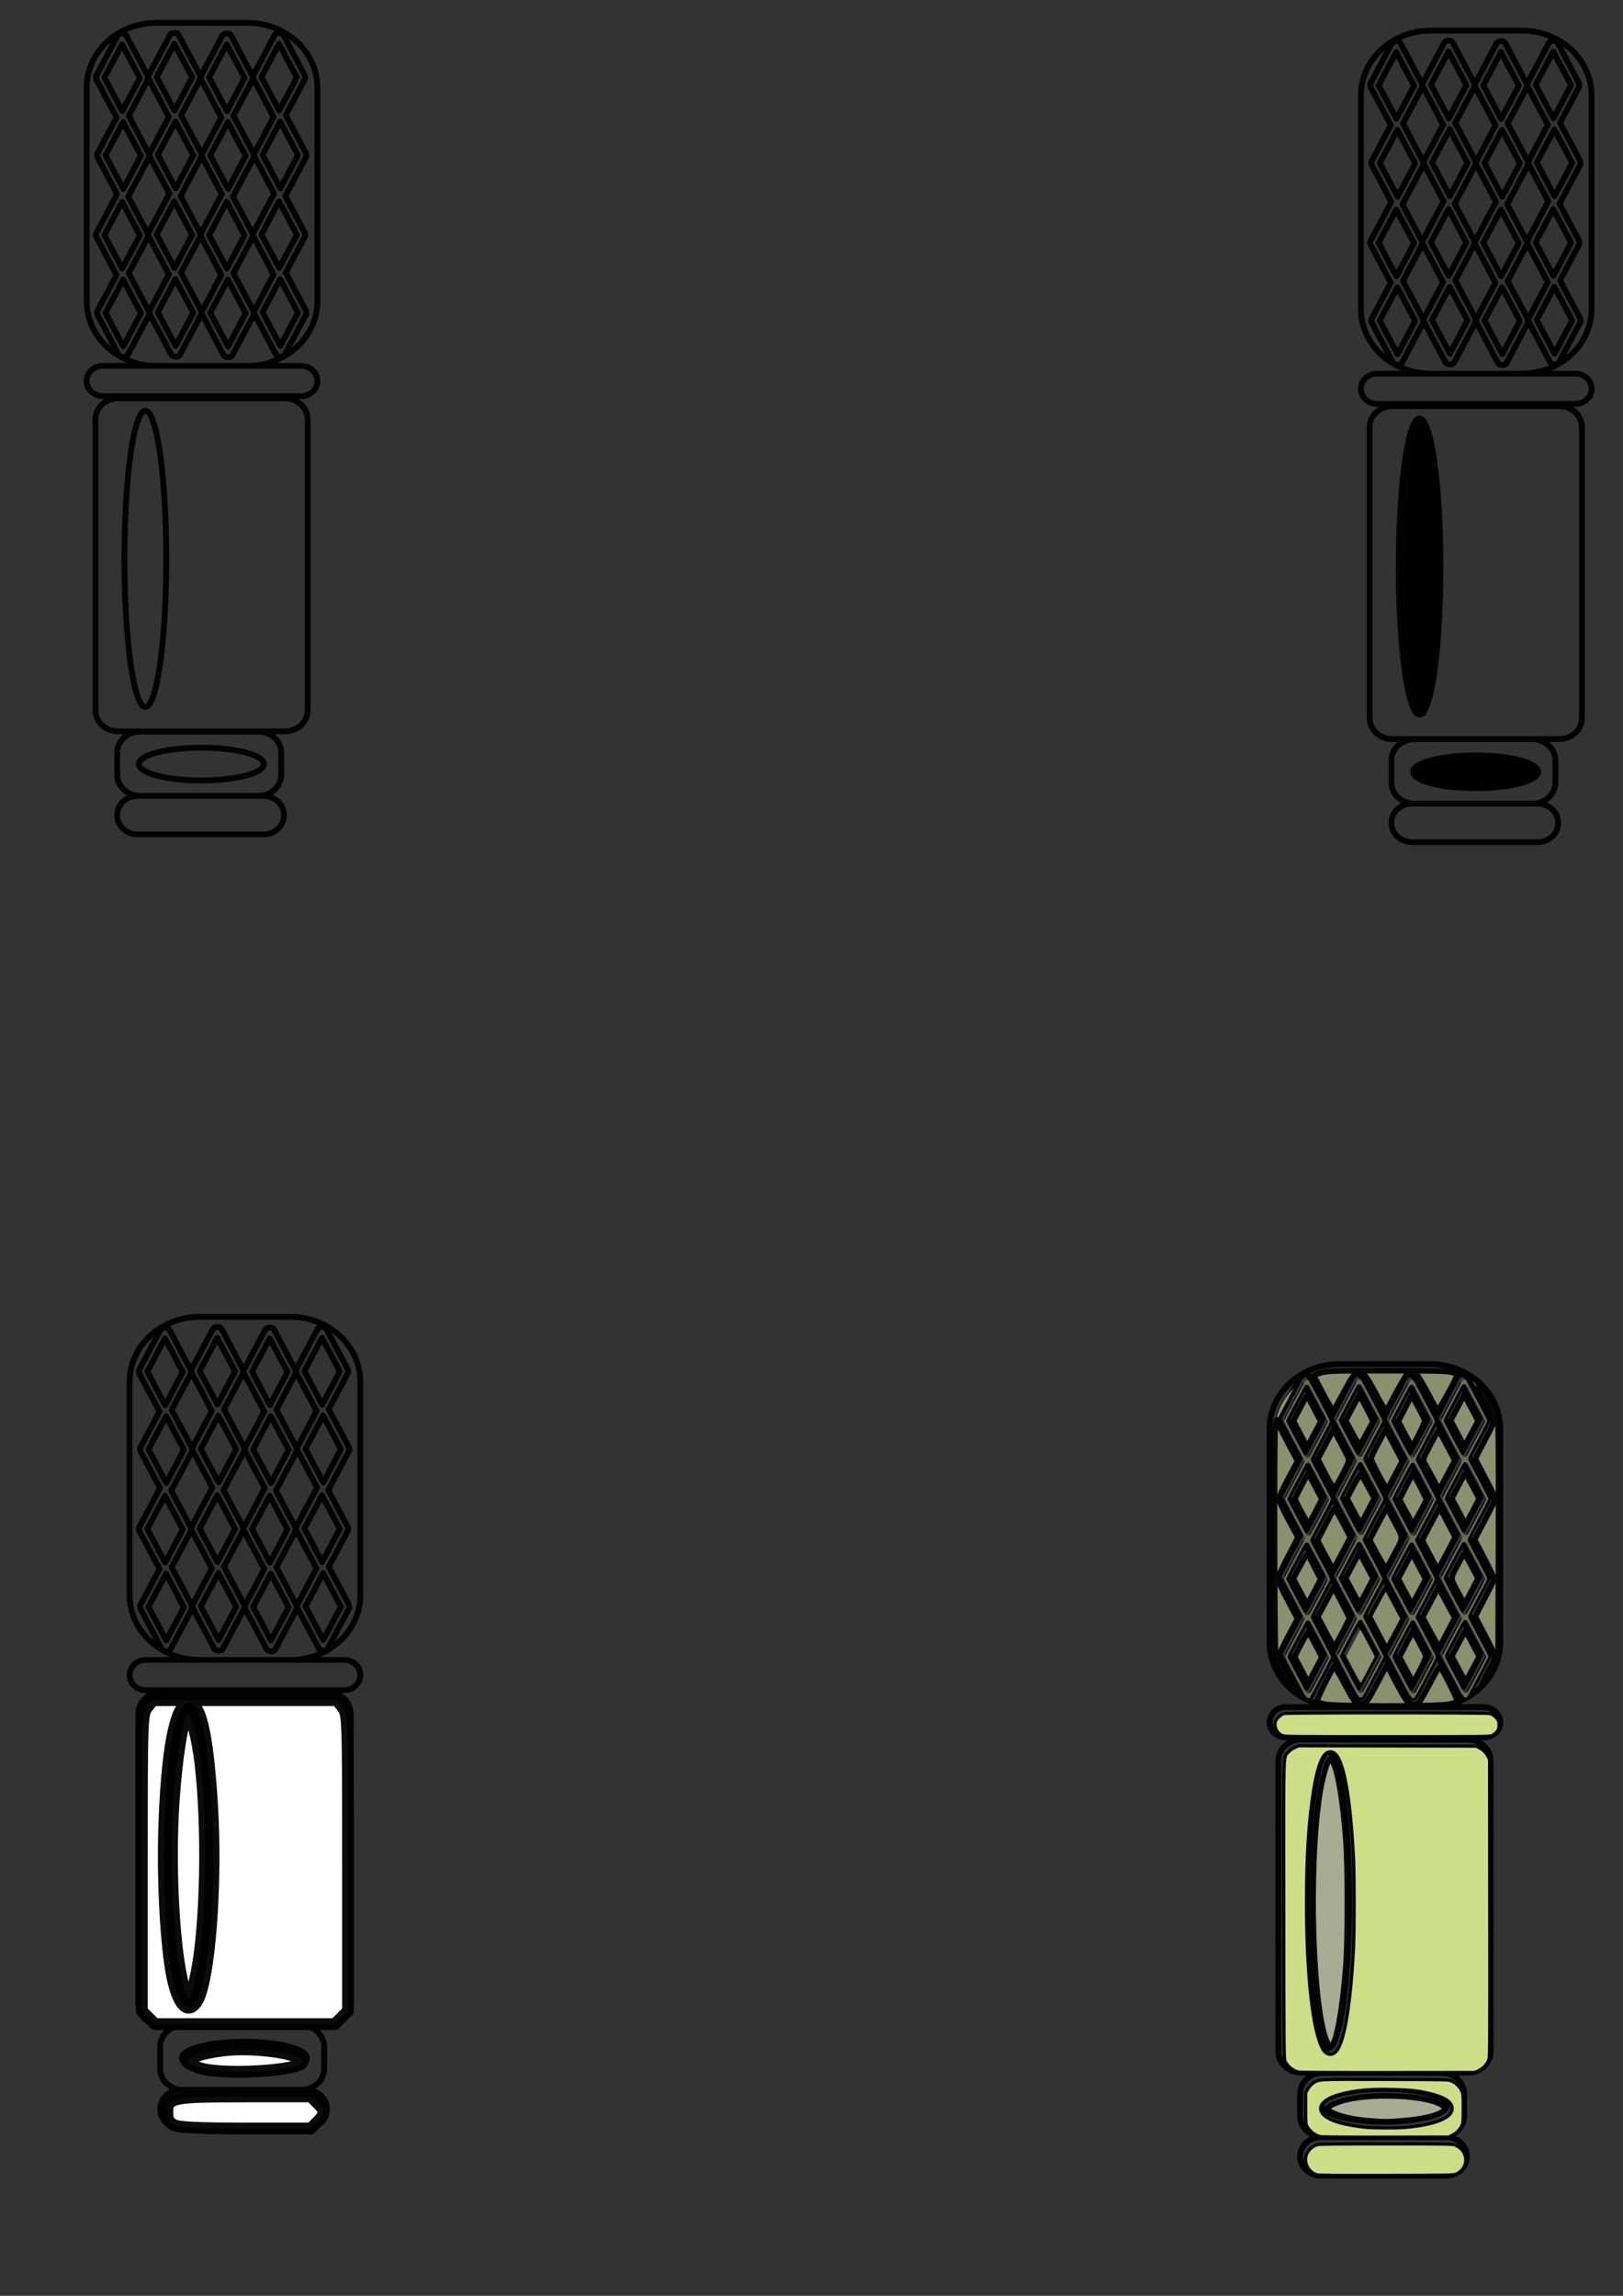 <?xml version="1.0" encoding="UTF-8" standalone="no"?>
<!-- Created with Inkscape (http://www.inkscape.org/) -->

<svg
   width="210mm"
   height="297mm"
   viewBox="0 0 210 297"
   version="1.1"
   id="svg5"
   inkscape:version="1.1.1 (3bf5ae0d25, 2021-09-20)"
   sodipodi:docname="mic 1 track icon svg.svg"
   xmlns:inkscape="http://www.inkscape.org/namespaces/inkscape"
   xmlns:sodipodi="http://sodipodi.sourceforge.net/DTD/sodipodi-0.dtd"
   xmlns="http://www.w3.org/2000/svg"
   xmlns:svg="http://www.w3.org/2000/svg">
  <rect x="0" y="0" width="210" height="297" fill="#333333" stroke="none"/>
  <sodipodi:namedview
     id="namedview7"
     pagecolor="#ffffff"
     bordercolor="#666666"
     borderopacity="1.0"
     inkscape:pageshadow="2"
     inkscape:pageopacity="0.0"
     inkscape:pagecheckerboard="0"
     inkscape:document-units="mm"
     showgrid="false"
     inkscape:zoom="0.76508705"
     inkscape:cx="326.7602"
     inkscape:cy="689.46403"
     inkscape:window-width="1680"
     inkscape:window-height="956"
     inkscape:window-x="-11"
     inkscape:window-y="-11"
     inkscape:window-maximized="1"
     inkscape:current-layer="layer1"
     showguides="true"
     inkscape:guide-bbox="true" />
  <defs
     id="defs2">
    <inkscape:path-effect
       effect="spiro"
       id="path-effect2988"
       is_visible="true"
       lpeversion="1" />
    <inkscape:path-effect
       effect="spiro"
       id="path-effect2902"
       is_visible="true"
       lpeversion="1" />
    <inkscape:path-effect
       effect="spiro"
       id="path-effect16418"
       is_visible="true"
       lpeversion="1" />
    <inkscape:path-effect
       effect="spiro"
       id="path-effect16414"
       is_visible="true"
       lpeversion="1" />
    <inkscape:path-effect
       effect="spiro"
       id="path-effect16286"
       is_visible="true"
       lpeversion="1" />
    <inkscape:path-effect
       effect="spiro"
       id="path-effect16147"
       is_visible="true"
       lpeversion="1" />
    <inkscape:path-effect
       effect="spiro"
       id="path-effect6914"
       is_visible="true"
       lpeversion="1" />
    <inkscape:path-effect
       effect="spiro"
       id="path-effect6218"
       is_visible="true"
       lpeversion="1" />
    <inkscape:path-effect
       effect="spiro"
       id="path-effect6048"
       is_visible="true"
       lpeversion="1" />
    <inkscape:path-effect
       effect="spiro"
       id="path-effect3630"
       is_visible="true"
       lpeversion="1" />
    <inkscape:path-effect
       effect="rough_hatches"
       id="path-effect2461"
       is_visible="true"
       lpeversion="1"
       direction="69.998,260.921 , 8.144,0"
       dist_rdm="6;1"
       growth="0"
       do_bend="true"
       bender="69.998,265.921 , 5,0"
       bottom_edge_variation="1.46;1"
       top_edge_variation="1.46;1"
       bottom_tgt_variation="0;1"
       top_tgt_variation="0;1"
       scale_bf="1"
       scale_bb="1"
       scale_tf="1"
       scale_tb="1"
       top_smth_variation="0;1"
       bottom_smth_variation="0;1"
       fat_output="true"
       stroke_width_top="1"
       stroke_width_bottom="1"
       front_thickness="1"
       back_thickness="0.25" />
    <inkscape:path-effect
       effect="skeletal"
       id="path-effect1945"
       is_visible="true"
       lpeversion="1"
       pattern="m 33.861,87.615 h 14.8 c 5.651,0 10.201,4.55 10.201,10.201 v 12.157 c 0,5.651 -4.55,10.201 -10.201,10.201 H 33.861 c -5.651,0 -10.201,-4.55 -10.201,-10.201 V 97.816 c 0,-5.651 4.55,-10.201 10.201,-10.201 z"
       copytype="repeated"
       prop_scale="1.28"
       scale_y_rel="false"
       spacing="2.6"
       normal_offset="0"
       tang_offset="0"
       prop_units="false"
       vertical_pattern="false"
       hide_knot="false"
       fuse_tolerance="0" />
    <inkscape:path-effect
       effect="skeletal"
       id="path-effect1762"
       is_visible="true"
       lpeversion="1"
       pattern="#rect1629"
       copytype="repeated"
       prop_scale="1"
       scale_y_rel="false"
       spacing="0"
       normal_offset="0"
       tang_offset="0"
       prop_units="false"
       vertical_pattern="false"
       hide_knot="false"
       fuse_tolerance="0" />
  </defs>
  <g
     inkscape:label="Layer 1"
     inkscape:groupmode="layer"
     id="layer1">
    <path
       style="fill:#917c6f;stroke:#000000;stroke-width:14.443;stroke-linecap:round;stroke-linejoin:round;stroke-opacity:0.955;paint-order:stroke markers fill"
       d=""
       id="path1102"
       transform="scale(0.265)" />
    <path
       style="fill:#917c6f;stroke:#000000;stroke-width:14.443;stroke-linecap:round;stroke-linejoin:round;stroke-opacity:0.955;paint-order:stroke markers fill"
       d=""
       id="path1570"
       transform="scale(0.265)" />
    <path
       style="fill:#000000;stroke:#000000;stroke-width:3.523;stroke-linecap:round;stroke-linejoin:round;stroke-opacity:0.955;paint-order:stroke markers fill"
       d=""
       id="path1632"
       transform="scale(0.265)" />
    <path
       style="fill:#000000;stroke:#000000;stroke-width:3.523;stroke-linecap:round;stroke-linejoin:round;stroke-opacity:0.955;paint-order:stroke markers fill"
       d=""
       id="path1827"
       transform="scale(0.265)" />
    <path
       style="fill:#000000;stroke:#000000;stroke-width:3.523;stroke-linecap:round;stroke-linejoin:round;stroke-opacity:0.955;paint-order:stroke markers fill"
       d=""
       id="path1866"
       transform="scale(0.265)" />
    <path
       style="fill:#000000;stroke:#000000;stroke-width:3.523;stroke-linecap:round;stroke-linejoin:round;stroke-opacity:0.955;paint-order:stroke markers fill"
       d=""
       id="path1983"
       transform="scale(0.265)" />
    <path
       style="fill:#000000;stroke:#000000;stroke-width:3.523;stroke-linecap:round;stroke-linejoin:round;stroke-opacity:0.955;paint-order:stroke markers fill"
       d=""
       id="path2061"
       transform="scale(0.265)" />
    <path
       style="fill:#000000;stroke:#000000;stroke-width:3.523;stroke-linecap:round;stroke-linejoin:round;stroke-opacity:0.955;paint-order:stroke markers fill"
       d=""
       id="path2100"
       transform="scale(0.265)" />
    <path
       style="fill:#000000;stroke:#000000;stroke-width:2.031;stroke-linecap:round;stroke-linejoin:round;stroke-opacity:0.955;paint-order:stroke markers fill"
       d=""
       id="path2139"
       transform="scale(0.265)" />
    <path
       style="fill:#000000;stroke:#000000;stroke-width:1.639;stroke-linecap:round;stroke-linejoin:round;stroke-opacity:0.955;paint-order:stroke markers fill"
       d=""
       id="path2334"
       transform="scale(0.265)" />
    <path
       style="fill:#000000;stroke:#000000;stroke-width:1.33;stroke-linecap:round;stroke-linejoin:round;stroke-opacity:0.955;paint-order:stroke markers fill"
       d=""
       id="path2412"
       transform="scale(0.265)" />
    <path
       style="fill:#784421;fill-opacity:1;stroke:#000000;stroke-width:2.824;stroke-linecap:round;stroke-linejoin:round;stroke-miterlimit:4;stroke-dasharray:none;stroke-opacity:0.955;paint-order:stroke markers fill"
       d=""
       id="path13776"
       transform="scale(0.265)" />
    <path
       style="fill:#784421;fill-opacity:1;stroke:#000000;stroke-width:0.997;stroke-linecap:round;stroke-linejoin:round;stroke-miterlimit:4;stroke-dasharray:none;stroke-opacity:0.955;paint-order:stroke markers fill"
       d=""
       id="path15410"
       transform="scale(0.265)" />
    <path
       style="fill:#784421;fill-opacity:1;stroke:#000000;stroke-width:0.657;stroke-linecap:round;stroke-linejoin:round;stroke-miterlimit:4;stroke-dasharray:none;stroke-opacity:0.955;paint-order:stroke markers fill"
       d=""
       id="path15449"
       transform="scale(0.265)" />
    <path
       style="fill:#000000;fill-opacity:1;stroke:#000000;stroke-width:0.465;stroke-linecap:round;stroke-linejoin:round;stroke-miterlimit:4;stroke-dasharray:none;stroke-opacity:0.955;paint-order:stroke markers fill"
       d=""
       id="path15679"
       transform="scale(0.265)" />
    <path
       style="fill:#000000;fill-opacity:1;stroke:#000000;stroke-width:0.465;stroke-linecap:round;stroke-linejoin:round;stroke-miterlimit:4;stroke-dasharray:none;stroke-opacity:0.955;paint-order:stroke markers fill"
       d=""
       id="path15718"
       transform="scale(0.265)" />
    <path
       style="fill:#000000;fill-opacity:1;stroke:#000000;stroke-width:0.465;stroke-linecap:round;stroke-linejoin:round;stroke-miterlimit:4;stroke-dasharray:none;stroke-opacity:0.955;paint-order:stroke markers fill"
       d=""
       id="path15991"
       transform="scale(0.265)" />
    <path
       style="fill:#000000;fill-opacity:1;stroke:#000000;stroke-width:0.465;stroke-linecap:round;stroke-linejoin:round;stroke-miterlimit:4;stroke-dasharray:none;stroke-opacity:0.955;paint-order:stroke markers fill"
       d=""
       id="path16030"
       transform="scale(0.265)" />
    <path
       id="path4200"
       style="fill:none;stroke:#000000;stroke-width:0.752;stroke-linecap:round;stroke-linejoin:round;stroke-opacity:0.955;paint-order:stroke markers fill"
       d="m 34.151,98.844 a 8.093,2.118 0 0 1 -8.093,2.118 8.093,2.118 0 0 1 -8.093,-2.118 8.093,2.118 0 0 1 8.093,-2.118 8.093,2.118 0 0 1 8.093,2.118 z M 21.511,72.296 A 2.702,19.16 0 0 1 18.809,91.456 2.702,19.16 0 0 1 16.106,72.296 2.702,19.16 0 0 1 18.809,53.136 2.702,19.16 0 0 1 21.511,72.296 Z m -3.667,30.662 h 16.217 c 1.486,0 2.683,1.113 2.683,2.495 0,1.382 -1.197,2.495 -2.683,2.495 H 17.844 c -1.486,0 -2.683,-1.113 -2.683,-2.495 0,-1.382 1.197,-2.495 2.683,-2.495 z m 0.275,-8.316 h 15.31 c 1.639,0 2.958,1.227 2.958,2.75 v 2.816 c 0,1.524 -1.319,2.75 -2.958,2.75 H 18.119 c -1.639,0 -2.958,-1.227 -2.958,-2.75 v -2.816 c 0,-1.524 1.319,-2.75 2.958,-2.75 z M 15.306,51.535 h 21.552 c 1.639,0 2.958,1.227 2.958,2.75 v 37.579 c 0,1.524 -1.319,2.75 -2.958,2.75 H 15.306 c -1.639,0 -2.958,-1.227 -2.958,-2.75 V 54.285 c 0,-1.524 1.319,-2.75 2.958,-2.75 z m -1.985,-4.199 h 25.642 c 1.166,0 2.104,0.873 2.104,1.957 0,1.084 -0.939,1.957 -2.104,1.957 H 13.321 c -1.166,0 -2.104,-0.873 -2.104,-1.957 0,-1.084 0.939,-1.957 2.104,-1.957 z M 22.594,4.261 c -0.063,4.494e-4 -0.126,0.009 -0.188,0.025 -0.016,0.004 -0.031,0.009 -0.046,0.014 -0.166,0.03 -0.31,0.116 -0.375,0.24 L 19.213,9.763 c -0.047,0.088 -0.044,0.18 -0.005,0.262 -0.011,0.061 -0.001,0.125 0.031,0.186 l 2.612,4.921 -2.492,4.695 c -0.047,0.088 -0.044,0.18 -0.005,0.262 -0.011,0.061 -0.001,0.125 0.031,0.186 l 2.53,4.767 -2.703,5.094 c -0.047,0.088 -0.044,0.18 -0.005,0.262 -0.011,0.061 -0.001,0.125 0.031,0.186 l 2.612,4.921 -2.492,4.695 c -0.047,0.088 -0.044,0.18 -0.005,0.262 -0.011,0.061 -0.001,0.125 0.031,0.186 l 2.771,5.222 c 0.066,0.124 0.209,0.21 0.375,0.24 0.015,0.005 0.03,0.01 0.046,0.014 0.062,0.017 0.126,0.025 0.188,0.025 0.223,0.002 0.434,-0.094 0.517,-0.252 l 2.771,-5.222 c 0.051,-0.095 0.045,-0.196 -0.004,-0.283 0.021,-0.071 0.016,-0.147 -0.023,-0.22 l -2.597,-4.894 2.477,-4.668 c 0.051,-0.095 0.045,-0.196 -0.004,-0.283 0.021,-0.071 0.016,-0.147 -0.023,-0.22 L 23.367,25.37 26.055,20.303 c 0.051,-0.095 0.045,-0.196 -0.004,-0.283 0.021,-0.071 0.016,-0.147 -0.023,-0.22 l -2.597,-4.894 2.477,-4.668 c 0.051,-0.095 0.045,-0.196 -0.004,-0.283 0.021,-0.071 0.016,-0.147 -0.023,-0.22 L 23.11,4.513 C 23.027,4.355 22.816,4.259 22.593,4.261 Z m 13.55,0 c -0.062,4.494e-4 -0.126,0.009 -0.188,0.025 -0.016,0.004 -0.031,0.009 -0.046,0.014 -0.166,0.03 -0.31,0.116 -0.375,0.24 L 32.763,9.763 c -0.047,0.088 -0.044,0.18 -0.005,0.262 -0.011,0.061 -0.001,0.125 0.031,0.186 l 2.612,4.921 -2.492,4.695 c -0.047,0.088 -0.044,0.18 -0.005,0.262 -0.011,0.061 -0.001,0.125 0.031,0.186 l 2.53,4.767 -2.703,5.094 c -0.047,0.088 -0.044,0.18 -0.005,0.262 -0.011,0.061 -0.001,0.125 0.031,0.186 l 2.612,4.921 -2.492,4.695 c -0.047,0.088 -0.044,0.18 -0.005,0.262 -0.011,0.061 -0.001,0.125 0.031,0.186 l 2.771,5.222 c 0.066,0.124 0.209,0.21 0.375,0.24 0.015,0.005 0.03,0.01 0.046,0.014 0.062,0.017 0.126,0.025 0.188,0.025 0.223,0.002 0.434,-0.094 0.517,-0.252 l 2.771,-5.222 c 0.051,-0.095 0.045,-0.196 -0.004,-0.283 0.021,-0.071 0.016,-0.147 -0.023,-0.22 l -2.597,-4.894 2.477,-4.668 c 0.051,-0.095 0.045,-0.196 -0.004,-0.283 0.021,-0.071 0.016,-0.147 -0.023,-0.22 l -2.515,-4.74 2.689,-5.066 c 0.051,-0.095 0.045,-0.196 -0.004,-0.283 0.021,-0.071 0.016,-0.147 -0.023,-0.22 l -2.597,-4.894 2.477,-4.668 c 0.051,-0.095 0.045,-0.196 -0.004,-0.283 0.021,-0.071 0.016,-0.147 -0.023,-0.22 L 36.66,4.513 C 36.576,4.355 36.366,4.259 36.142,4.261 Z m -20.318,0.069 c -0.062,4.494e-4 -0.126,0.009 -0.188,0.025 -0.016,0.004 -0.031,0.009 -0.046,0.014 -0.166,0.03 -0.31,0.116 -0.375,0.24 L 12.445,9.832 c -0.047,0.088 -0.044,0.18 -0.005,0.262 -0.011,0.061 -0.001,0.125 0.031,0.186 l 2.612,4.921 -2.492,4.695 c -0.047,0.088 -0.044,0.18 -0.005,0.262 -0.011,0.061 -0.001,0.125 0.031,0.186 l 2.53,4.767 -2.703,5.094 c -0.047,0.088 -0.044,0.18 -0.005,0.262 -0.011,0.061 -0.001,0.125 0.031,0.186 l 2.612,4.921 -2.492,4.695 c -0.047,0.088 -0.044,0.18 -0.005,0.262 -0.011,0.061 -0.001,0.125 0.031,0.186 l 2.771,5.222 c 0.066,0.124 0.209,0.21 0.375,0.24 0.015,0.005 0.03,0.01 0.046,0.014 0.062,0.017 0.126,0.025 0.188,0.025 0.223,0.002 0.434,-0.094 0.517,-0.252 l 2.771,-5.222 c 0.051,-0.095 0.045,-0.196 -0.004,-0.283 0.021,-0.071 0.016,-0.147 -0.023,-0.22 l -2.597,-4.894 2.477,-4.668 c 0.051,-0.095 0.045,-0.196 -0.004,-0.283 0.021,-0.071 0.016,-0.147 -0.023,-0.22 l -2.515,-4.74 2.689,-5.066 c 0.051,-0.095 0.045,-0.196 -0.004,-0.283 0.021,-0.071 0.016,-0.147 -0.023,-0.22 l -2.597,-4.894 2.477,-4.668 c 0.051,-0.095 0.045,-0.196 -0.004,-0.283 0.021,-0.071 0.016,-0.147 -0.023,-0.22 l -2.771,-5.222 C 16.26,4.425 16.05,4.329 15.826,4.331 Z m 13.55,0 c -0.063,4.494e-4 -0.126,0.009 -0.188,0.025 -0.016,0.004 -0.031,0.009 -0.046,0.014 -0.166,0.03 -0.31,0.116 -0.375,0.24 L 25.995,9.832 c -0.047,0.088 -0.044,0.18 -0.005,0.262 -0.011,0.061 -0.001,0.125 0.031,0.186 l 2.612,4.921 -2.492,4.695 c -0.047,0.088 -0.044,0.18 -0.005,0.262 -0.011,0.061 -0.001,0.125 0.031,0.186 l 2.53,4.767 -2.703,5.094 c -0.047,0.088 -0.044,0.18 -0.005,0.262 -0.011,0.061 -0.001,0.125 0.031,0.186 l 2.612,4.921 -2.492,4.695 c -0.047,0.088 -0.044,0.18 -0.005,0.262 -0.011,0.061 -0.001,0.125 0.031,0.186 l 2.771,5.222 c 0.066,0.124 0.209,0.21 0.375,0.24 0.015,0.005 0.03,0.01 0.046,0.014 0.062,0.017 0.126,0.025 0.188,0.025 0.223,0.002 0.434,-0.094 0.517,-0.252 l 2.771,-5.222 c 0.051,-0.095 0.045,-0.196 -0.004,-0.283 0.021,-0.071 0.016,-0.147 -0.023,-0.22 l -2.597,-4.894 2.477,-4.668 c 0.051,-0.095 0.045,-0.196 -0.004,-0.283 0.021,-0.071 0.016,-0.147 -0.023,-0.22 l -2.515,-4.74 2.689,-5.066 c 0.051,-0.095 0.045,-0.196 -0.004,-0.283 0.021,-0.071 0.016,-0.147 -0.023,-0.22 l -2.597,-4.894 2.477,-4.668 c 0.051,-0.095 0.045,-0.196 -0.004,-0.283 0.021,-0.071 0.016,-0.147 -0.023,-0.22 L 29.892,4.583 C 29.808,4.425 29.598,4.329 29.375,4.331 Z m -6.821,1.34 2.304,4.341 c 1.33e-4,2.91e-4 2.61e-4,5.82e-4 5.17e-4,8.32e-4 l -2.278,4.292 -2.304,-4.342 z m 13.55,0 2.304,4.341 c 1.28e-4,2.91e-4 2.62e-4,5.82e-4 3.47e-4,8.32e-4 l -2.277,4.292 -2.304,-4.342 z m -20.318,0.069 2.304,4.341 c 1.34e-4,2.92e-4 2.63e-4,5.75e-4 5.17e-4,8.33e-4 l -2.278,4.292 -2.304,-4.342 z m 13.55,0 2.304,4.341 c 1.33e-4,2.92e-4 2.73e-4,5.75e-4 5.52e-4,8.33e-4 L 29.364,14.373 27.06,10.031 Z m -6.636,9.996 2.304,4.341 c 1.33e-4,2.58e-4 2.61e-4,5.08e-4 5.16e-4,7.99e-4 l -2.277,4.292 -2.304,-4.342 z m 13.55,0 2.304,4.341 c 1.34e-4,2.58e-4 2.61e-4,5.08e-4 3.46e-4,7.99e-4 l -2.278,4.292 -2.304,-4.342 z m -20.318,0.069 2.304,4.341 c 1.34e-4,2.66e-4 2.62e-4,5.41e-4 5.17e-4,7.99e-4 l -2.278,4.292 -2.304,-4.342 z m 13.55,0 2.304,4.341 c 1.28e-4,2.66e-4 2.68e-4,5.41e-4 5.53e-4,7.99e-4 L 29.511,24.438 27.207,20.096 Z m -6.929,10.24 2.304,4.341 c 1.33e-4,2.67e-4 2.61e-4,6.41e-4 5.17e-4,8.33e-4 l -2.278,4.292 -2.304,-4.342 z m 13.55,0 2.304,4.341 c 1.28e-4,2.67e-4 2.62e-4,6.41e-4 3.47e-4,8.33e-4 l -2.278,4.292 -2.304,-4.342 z m -20.318,0.069 2.304,4.341 c 1.34e-4,2.66e-4 2.63e-4,6.4e-4 5.17e-4,8.32e-4 l -2.278,4.292 -2.304,-4.342 z m 13.55,0 2.304,4.341 c 1.33e-4,2.66e-4 2.73e-4,6.4e-4 5.52e-4,8.32e-4 l -2.278,4.292 -2.304,-4.342 z m -6.636,9.996 2.304,4.341 c 1.33e-4,2.67e-4 2.61e-4,6.41e-4 5.16e-4,8.33e-4 l -2.277,4.292 -2.304,-4.342 z m 13.55,0 2.304,4.341 c 1.34e-4,2.67e-4 2.61e-4,6.41e-4 3.46e-4,8.33e-4 l -2.278,4.292 -2.304,-4.342 z m -20.318,0.069 2.304,4.341 c 1.34e-4,2.58e-4 2.62e-4,6.4e-4 5.17e-4,8.32e-4 l -2.278,4.292 -2.304,-4.342 z m 13.55,0 2.304,4.341 c 1.28e-4,2.58e-4 2.68e-4,6.4e-4 5.53e-4,8.32e-4 l -2.278,4.292 -2.304,-4.342 z M 20.259,2.956 h 11.764 c 5.01,0 9.043,3.75 9.043,8.409 v 27.562 c 0,4.659 -4.033,8.409 -9.043,8.409 H 20.259 c -5.01,0 -9.043,-3.75 -9.043,-8.409 V 11.365 c 0,-4.659 4.033,-8.409 9.043,-8.409 z" />
    <path
       id="path4304"
       style="fill:none;stroke:#000000;stroke-width:0.752;stroke-linecap:round;stroke-linejoin:round;stroke-opacity:0.955;paint-order:stroke markers fill"
       d="m 199.023,99.845 a 8.093,2.118 0 0 1 -8.093,2.118 8.093,2.118 0 0 1 -8.093,-2.118 8.093,2.118 0 0 1 8.093,-2.118 8.093,2.118 0 0 1 8.093,2.118 z M 186.383,73.298 a 2.702,19.16 0 0 1 -2.702,19.16 2.702,19.16 0 0 1 -2.702,-19.16 2.702,19.16 0 0 1 2.702,-19.16 2.702,19.16 0 0 1 2.702,19.16 z m -3.667,30.662 h 16.217 c 1.486,0 2.683,1.113 2.683,2.495 0,1.382 -1.197,2.495 -2.683,2.495 h -16.217 c -1.486,0 -2.683,-1.113 -2.683,-2.495 0,-1.382 1.197,-2.495 2.683,-2.495 z m 0.275,-8.316 h 15.31 c 1.639,0 2.958,1.227 2.958,2.75 v 2.816 c 0,1.524 -1.319,2.75 -2.958,2.75 h -15.31 c -1.639,0 -2.958,-1.227 -2.958,-2.75 v -2.816 c 0,-1.524 1.319,-2.75 2.958,-2.75 z M 180.178,52.537 h 21.552 c 1.639,0 2.958,1.227 2.958,2.75 v 37.579 c 0,1.524 -1.319,2.75 -2.958,2.75 h -21.552 c -1.639,0 -2.958,-1.227 -2.958,-2.75 V 55.287 c 0,-1.524 1.319,-2.75 2.958,-2.75 z m -1.986,-4.199 h 25.642 c 1.166,0 2.104,0.873 2.104,1.957 0,1.084 -0.939,1.957 -2.104,1.957 h -25.642 c -1.166,0 -2.104,-0.873 -2.104,-1.957 0,-1.084 0.939,-1.957 2.104,-1.957 z m 9.273,-43.075 c -0.062,4.49e-4 -0.126,0.009 -0.188,0.025 -0.016,0.004 -0.031,0.009 -0.046,0.014 -0.166,0.03 -0.31,0.116 -0.375,0.24 l -2.771,5.222 c -0.047,0.088 -0.044,0.18 -0.005,0.262 -0.011,0.061 -0.001,0.125 0.031,0.186 l 2.612,4.921 -2.492,4.695 c -0.047,0.088 -0.044,0.18 -0.005,0.262 -0.011,0.061 -10e-4,0.125 0.031,0.186 l 2.53,4.767 -2.703,5.094 c -0.047,0.088 -0.044,0.18 -0.005,0.262 -0.011,0.061 -0.001,0.125 0.031,0.186 l 2.612,4.921 -2.492,4.695 c -0.047,0.088 -0.044,0.18 -0.005,0.262 -0.011,0.061 -10e-4,0.125 0.031,0.186 l 2.771,5.222 c 0.066,0.124 0.209,0.21 0.375,0.24 0.015,0.005 0.03,0.01 0.046,0.014 0.062,0.017 0.126,0.025 0.188,0.025 0.223,0.002 0.434,-0.094 0.517,-0.252 l 2.771,-5.222 c 0.051,-0.095 0.045,-0.196 -0.004,-0.283 0.021,-0.071 0.016,-0.147 -0.023,-0.22 l -2.597,-4.894 2.477,-4.668 c 0.051,-0.095 0.045,-0.196 -0.004,-0.283 0.021,-0.071 0.016,-0.147 -0.023,-0.22 l -2.515,-4.74 2.689,-5.066 c 0.051,-0.095 0.045,-0.196 -0.004,-0.283 0.021,-0.071 0.016,-0.147 -0.023,-0.22 l -2.597,-4.894 2.477,-4.668 c 0.051,-0.095 0.045,-0.196 -0.004,-0.283 0.021,-0.071 0.016,-0.147 -0.023,-0.22 l -2.771,-5.222 c -0.084,-0.158 -0.294,-0.254 -0.517,-0.252 z m 13.55,0 c -0.062,4.49e-4 -0.126,0.009 -0.188,0.025 -0.016,0.004 -0.031,0.009 -0.046,0.014 -0.166,0.03 -0.31,0.116 -0.375,0.24 l -2.771,5.222 c -0.047,0.088 -0.044,0.18 -0.005,0.262 -0.011,0.061 -0.001,0.125 0.031,0.186 l 2.612,4.921 -2.492,4.695 c -0.047,0.088 -0.044,0.18 -0.005,0.262 -0.011,0.061 -10e-4,0.125 0.031,0.186 l 2.53,4.767 -2.703,5.094 c -0.047,0.088 -0.044,0.18 -0.005,0.262 -0.011,0.061 -0.001,0.125 0.031,0.186 l 2.612,4.921 -2.492,4.695 c -0.047,0.088 -0.044,0.18 -0.005,0.262 -0.011,0.061 -0.001,0.125 0.031,0.186 l 2.771,5.222 c 0.066,0.124 0.209,0.21 0.375,0.24 0.015,0.005 0.03,0.01 0.046,0.014 0.062,0.017 0.126,0.025 0.188,0.025 0.223,0.002 0.434,-0.094 0.517,-0.252 l 2.771,-5.222 c 0.051,-0.095 0.045,-0.196 -0.004,-0.283 0.021,-0.071 0.016,-0.147 -0.023,-0.22 l -2.597,-4.894 2.477,-4.668 c 0.051,-0.095 0.045,-0.196 -0.004,-0.283 0.021,-0.071 0.016,-0.147 -0.023,-0.22 l -2.515,-4.74 2.689,-5.066 c 0.051,-0.095 0.045,-0.196 -0.004,-0.283 0.021,-0.071 0.016,-0.147 -0.023,-0.22 l -2.597,-4.894 2.477,-4.668 c 0.051,-0.095 0.045,-0.196 -0.004,-0.283 0.021,-0.071 0.016,-0.147 -0.023,-0.22 l -2.772,-5.222 c -0.084,-0.158 -0.294,-0.254 -0.517,-0.252 z m -20.318,0.069 c -0.062,4.49e-4 -0.126,0.009 -0.188,0.025 -0.016,0.004 -0.031,0.009 -0.046,0.014 -0.166,0.03 -0.31,0.116 -0.375,0.24 l -2.771,5.222 c -0.047,0.088 -0.044,0.18 -0.005,0.262 -0.011,0.061 -0.001,0.125 0.031,0.186 l 2.612,4.921 -2.492,4.695 c -0.047,0.088 -0.044,0.18 -0.005,0.262 -0.011,0.061 -0.001,0.125 0.031,0.186 l 2.53,4.767 -2.703,5.094 c -0.047,0.088 -0.044,0.18 -0.005,0.262 -0.011,0.061 -0.001,0.125 0.031,0.186 l 2.612,4.921 -2.492,4.695 c -0.047,0.088 -0.044,0.18 -0.005,0.262 -0.011,0.061 -0.001,0.125 0.031,0.186 l 2.771,5.222 c 0.066,0.124 0.209,0.21 0.375,0.24 0.015,0.005 0.03,0.01 0.046,0.014 0.062,0.017 0.126,0.025 0.188,0.025 0.223,0.002 0.434,-0.094 0.517,-0.252 l 2.771,-5.222 c 0.051,-0.095 0.045,-0.196 -0.004,-0.283 0.021,-0.071 0.016,-0.147 -0.023,-0.22 l -2.597,-4.894 2.477,-4.668 c 0.051,-0.095 0.045,-0.196 -0.004,-0.283 0.021,-0.071 0.016,-0.147 -0.023,-0.22 l -2.515,-4.74 2.689,-5.066 c 0.051,-0.095 0.045,-0.196 -0.004,-0.283 0.021,-0.071 0.016,-0.147 -0.023,-0.22 l -2.597,-4.894 2.477,-4.668 c 0.051,-0.095 0.045,-0.196 -0.004,-0.283 0.021,-0.071 0.016,-0.147 -0.023,-0.22 l -2.771,-5.222 c -0.084,-0.158 -0.294,-0.254 -0.517,-0.252 z m 13.55,0 c -0.062,4.49e-4 -0.126,0.009 -0.188,0.025 -0.016,0.004 -0.031,0.009 -0.046,0.014 -0.166,0.03 -0.31,0.116 -0.375,0.24 l -2.771,5.222 c -0.047,0.088 -0.044,0.18 -0.005,0.262 -0.011,0.061 -10e-4,0.125 0.031,0.186 l 2.612,4.921 -2.492,4.695 c -0.047,0.088 -0.044,0.18 -0.005,0.262 -0.011,0.061 -0.001,0.125 0.031,0.186 l 2.53,4.767 -2.703,5.094 c -0.047,0.088 -0.044,0.18 -0.005,0.262 -0.011,0.061 -0.001,0.125 0.031,0.186 l 2.612,4.921 -2.492,4.695 c -0.047,0.088 -0.044,0.18 -0.005,0.262 -0.011,0.061 -0.001,0.125 0.031,0.186 l 2.771,5.222 c 0.066,0.124 0.209,0.21 0.375,0.24 0.015,0.005 0.03,0.01 0.046,0.014 0.062,0.017 0.126,0.025 0.188,0.025 0.223,0.002 0.434,-0.094 0.517,-0.252 l 2.771,-5.222 c 0.051,-0.095 0.045,-0.196 -0.004,-0.283 0.021,-0.071 0.016,-0.147 -0.023,-0.22 l -2.597,-4.894 2.477,-4.668 c 0.051,-0.095 0.045,-0.196 -0.004,-0.283 0.021,-0.071 0.016,-0.147 -0.023,-0.22 l -2.515,-4.74 2.689,-5.066 c 0.051,-0.095 0.045,-0.196 -0.004,-0.283 0.021,-0.071 0.016,-0.147 -0.023,-0.22 l -2.597,-4.894 2.477,-4.668 c 0.051,-0.095 0.045,-0.196 -0.004,-0.283 0.021,-0.071 0.016,-0.147 -0.023,-0.22 l -2.771,-5.222 c -0.084,-0.158 -0.294,-0.254 -0.517,-0.252 z m -6.821,1.34 2.304,4.341 c 1.3e-4,2.91e-4 2.6e-4,5.82e-4 5.2e-4,8.32e-4 l -2.277,4.292 -2.304,-4.342 z m 13.55,0 2.304,4.341 c 1.3e-4,2.91e-4 2.6e-4,5.82e-4 3.5e-4,8.32e-4 l -2.278,4.292 -2.304,-4.342 z m -20.318,0.069 2.304,4.341 c 1.4e-4,2.92e-4 2.6e-4,5.75e-4 5.2e-4,8.33e-4 l -2.278,4.292 -2.304,-4.342 z m 13.55,0 2.304,4.341 c 1.4e-4,2.92e-4 2.8e-4,5.75e-4 5.6e-4,8.33e-4 l -2.277,4.292 -2.304,-4.342 z m -6.636,9.996 2.304,4.341 c 1.3e-4,2.58e-4 2.6e-4,5.08e-4 5.1e-4,7.99e-4 l -2.277,4.292 -2.304,-4.342 z m 13.55,0 2.304,4.341 c 1.4e-4,2.58e-4 2.6e-4,5.08e-4 3.5e-4,7.99e-4 l -2.278,4.292 -2.304,-4.342 z m -20.318,0.069 2.304,4.341 c 1.3e-4,2.66e-4 2.6e-4,5.41e-4 5.1e-4,7.99e-4 l -2.278,4.292 -2.304,-4.342 z m 13.55,0 2.304,4.341 c 1.3e-4,2.66e-4 2.7e-4,5.41e-4 5.6e-4,7.99e-4 l -2.278,4.292 -2.304,-4.342 z m -6.929,10.24 2.304,4.341 c 1.3e-4,2.67e-4 2.6e-4,6.41e-4 5.2e-4,8.33e-4 l -2.277,4.292 -2.304,-4.342 z m 13.55,0 2.304,4.341 c 1.3e-4,2.67e-4 2.6e-4,6.41e-4 3.5e-4,8.33e-4 l -2.278,4.292 -2.304,-4.342 z m -20.318,0.069 2.304,4.341 c 1.4e-4,2.66e-4 2.6e-4,6.4e-4 5.2e-4,8.32e-4 l -2.278,4.292 -2.304,-4.342 z m 13.55,0 2.304,4.341 c 1.4e-4,2.66e-4 2.8e-4,6.4e-4 5.6e-4,8.32e-4 l -2.278,4.292 -2.304,-4.342 z m -6.636,9.996 2.304,4.341 c 1.3e-4,2.67e-4 2.6e-4,6.41e-4 5.1e-4,8.33e-4 l -2.277,4.292 -2.304,-4.342 z m 13.55,0 2.304,4.341 c 1.4e-4,2.67e-4 2.6e-4,6.41e-4 3.5e-4,8.33e-4 l -2.278,4.292 -2.304,-4.342 z m -20.318,0.069 2.304,4.341 c 1.3e-4,2.58e-4 2.6e-4,6.4e-4 5.1e-4,8.32e-4 l -2.277,4.292 -2.304,-4.342 z m 13.55,0 2.304,4.341 c 1.3e-4,2.58e-4 2.7e-4,6.4e-4 5.6e-4,8.32e-4 l -2.278,4.292 -2.304,-4.342 z M 185.131,3.958 h 11.764 c 5.01,0 9.043,3.75 9.043,8.409 V 39.928 c 0,4.659 -4.033,8.409 -9.043,8.409 h -11.764 c -5.01,0 -9.043,-3.75 -9.043,-8.409 V 12.367 c 0,-4.659 4.033,-8.409 9.043,-8.409 z" />
    <path
       style="fill:#676c53;fill-opacity:1;stroke:none;stroke-width:0.509;stroke-linecap:round;stroke-linejoin:round;stroke-miterlimit:4;stroke-dasharray:none;stroke-opacity:0.955;paint-order:stroke markers fill"
       d=""
       id="path13676"
       transform="scale(0.265)" />
    <g
       id="g15789">
      <path
         id="path4308"
         style="fill:none;stroke:#000000;stroke-width:0.752;stroke-linecap:round;stroke-linejoin:round;stroke-opacity:0.955;paint-order:stroke markers fill"
         d="m 187.207,272.353 a 8.093,2.118 0 0 1 -8.093,2.118 8.093,2.118 0 0 1 -8.093,-2.118 8.093,2.118 0 0 1 8.093,-2.118 8.093,2.118 0 0 1 8.093,2.118 z m -12.64,-26.548 a 2.702,19.16 0 0 1 -2.702,19.16 2.702,19.16 0 0 1 -2.702,-19.16 2.702,19.16 0 0 1 2.702,-19.16 2.702,19.16 0 0 1 2.702,19.16 z m -3.667,30.662 h 16.217 c 1.486,0 2.683,1.113 2.683,2.495 0,1.382 -1.197,2.495 -2.683,2.495 h -16.217 c -1.486,0 -2.683,-1.113 -2.683,-2.495 0,-1.382 1.197,-2.495 2.683,-2.495 z m 0.275,-8.316 h 15.31 c 1.639,0 2.958,1.227 2.958,2.75 v 2.816 c 0,1.524 -1.319,2.75 -2.958,2.75 h -15.31 c -1.639,0 -2.958,-1.227 -2.958,-2.75 v -2.816 c 0,-1.524 1.319,-2.75 2.958,-2.75 z m -2.813,-43.107 h 21.552 c 1.639,0 2.958,1.227 2.958,2.75 v 37.579 c 0,1.524 -1.319,2.75 -2.958,2.75 h -21.552 c -1.639,0 -2.958,-1.227 -2.958,-2.75 v -37.579 c 0,-1.524 1.319,-2.75 2.958,-2.75 z m -1.986,-4.199 h 25.642 c 1.166,0 2.104,0.873 2.104,1.957 0,1.084 -0.939,1.957 -2.104,1.957 h -25.642 c -1.166,0 -2.104,-0.873 -2.104,-1.957 0,-1.084 0.939,-1.957 2.104,-1.957 z m 9.273,-43.075 c -0.062,4.5e-4 -0.126,0.009 -0.188,0.025 -0.016,0.004 -0.031,0.009 -0.046,0.014 -0.166,0.03 -0.31,0.116 -0.375,0.24 l -2.771,5.222 c -0.047,0.088 -0.044,0.18 -0.005,0.262 -0.011,0.061 -0.001,0.125 0.031,0.186 l 2.612,4.921 -2.492,4.695 c -0.047,0.088 -0.044,0.18 -0.005,0.262 -0.011,0.061 -0.001,0.125 0.031,0.186 l 2.53,4.767 -2.703,5.094 c -0.047,0.088 -0.044,0.18 -0.005,0.262 -0.011,0.061 -10e-4,0.125 0.031,0.186 l 2.612,4.921 -2.492,4.695 c -0.047,0.088 -0.044,0.18 -0.005,0.262 -0.011,0.061 -0.001,0.125 0.031,0.186 l 2.771,5.222 c 0.066,0.124 0.209,0.21 0.375,0.24 0.015,0.005 0.03,0.01 0.046,0.014 0.062,0.017 0.126,0.025 0.188,0.025 0.223,0.002 0.434,-0.094 0.517,-0.252 l 2.771,-5.222 c 0.051,-0.096 0.045,-0.196 -0.004,-0.283 0.021,-0.071 0.016,-0.147 -0.023,-0.22 l -2.597,-4.894 2.477,-4.668 c 0.051,-0.096 0.045,-0.196 -0.004,-0.283 0.021,-0.071 0.016,-0.147 -0.023,-0.22 l -2.515,-4.74 2.689,-5.066 c 0.051,-0.096 0.045,-0.196 -0.004,-0.283 0.021,-0.071 0.016,-0.147 -0.023,-0.22 l -2.597,-4.894 2.477,-4.668 c 0.051,-0.096 0.045,-0.196 -0.004,-0.283 0.021,-0.071 0.016,-0.147 -0.023,-0.22 l -2.771,-5.222 c -0.084,-0.158 -0.294,-0.254 -0.517,-0.252 z m 13.55,0 c -0.062,4.5e-4 -0.126,0.009 -0.188,0.025 -0.016,0.004 -0.031,0.009 -0.046,0.014 -0.166,0.03 -0.31,0.116 -0.375,0.24 l -2.771,5.222 c -0.047,0.088 -0.044,0.18 -0.005,0.262 -0.011,0.061 -10e-4,0.125 0.031,0.186 l 2.612,4.921 -2.492,4.695 c -0.047,0.088 -0.044,0.18 -0.005,0.262 -0.011,0.061 -0.001,0.125 0.031,0.186 l 2.53,4.767 -2.703,5.094 c -0.047,0.088 -0.044,0.18 -0.005,0.262 -0.011,0.061 -10e-4,0.125 0.031,0.186 l 2.612,4.921 -2.492,4.695 c -0.047,0.088 -0.044,0.18 -0.005,0.262 -0.011,0.061 -0.001,0.125 0.031,0.186 l 2.771,5.222 c 0.066,0.124 0.209,0.21 0.375,0.24 0.015,0.005 0.03,0.01 0.046,0.014 0.062,0.017 0.126,0.025 0.188,0.025 0.223,0.002 0.434,-0.094 0.517,-0.252 l 2.771,-5.222 c 0.051,-0.096 0.045,-0.196 -0.004,-0.283 0.021,-0.071 0.016,-0.147 -0.023,-0.22 l -2.597,-4.894 2.477,-4.668 c 0.051,-0.096 0.045,-0.196 -0.004,-0.283 0.021,-0.071 0.016,-0.147 -0.023,-0.22 l -2.515,-4.74 2.689,-5.066 c 0.051,-0.096 0.045,-0.196 -0.004,-0.283 0.021,-0.071 0.016,-0.147 -0.023,-0.22 l -2.597,-4.894 2.477,-4.668 c 0.051,-0.096 0.045,-0.196 -0.004,-0.283 0.021,-0.071 0.016,-0.147 -0.023,-0.22 l -2.772,-5.222 c -0.084,-0.158 -0.294,-0.254 -0.517,-0.252 z m -20.318,0.07 c -0.062,4.5e-4 -0.126,0.009 -0.188,0.025 -0.016,0.004 -0.031,0.009 -0.046,0.014 -0.166,0.03 -0.31,0.116 -0.375,0.24 l -2.771,5.222 c -0.047,0.088 -0.044,0.18 -0.005,0.262 -0.011,0.061 -0.001,0.125 0.031,0.186 l 2.612,4.921 -2.492,4.695 c -0.047,0.088 -0.044,0.18 -0.005,0.262 -0.011,0.061 -0.001,0.125 0.031,0.186 l 2.53,4.767 -2.703,5.094 c -0.047,0.088 -0.044,0.18 -0.005,0.262 -0.011,0.061 -0.001,0.125 0.031,0.186 l 2.612,4.921 -2.492,4.695 c -0.047,0.088 -0.044,0.18 -0.005,0.262 -0.011,0.061 -10e-4,0.125 0.031,0.186 l 2.771,5.222 c 0.066,0.124 0.209,0.21 0.375,0.24 0.015,0.005 0.03,0.01 0.046,0.014 0.062,0.017 0.126,0.025 0.188,0.025 0.223,0.002 0.434,-0.094 0.517,-0.252 l 2.771,-5.222 c 0.051,-0.096 0.045,-0.196 -0.004,-0.283 0.021,-0.071 0.016,-0.147 -0.023,-0.22 l -2.597,-4.894 2.477,-4.668 c 0.051,-0.096 0.045,-0.196 -0.004,-0.283 0.021,-0.071 0.016,-0.147 -0.023,-0.22 l -2.515,-4.74 2.689,-5.066 c 0.051,-0.096 0.045,-0.196 -0.004,-0.283 0.021,-0.071 0.016,-0.147 -0.023,-0.22 l -2.597,-4.894 2.477,-4.668 c 0.051,-0.096 0.045,-0.196 -0.004,-0.283 0.021,-0.071 0.016,-0.147 -0.023,-0.22 l -2.771,-5.222 c -0.084,-0.158 -0.294,-0.254 -0.517,-0.252 z m 13.55,0 c -0.062,4.5e-4 -0.126,0.009 -0.188,0.025 -0.016,0.004 -0.031,0.009 -0.046,0.014 -0.166,0.03 -0.31,0.116 -0.375,0.24 l -2.771,5.222 c -0.047,0.088 -0.044,0.18 -0.005,0.262 -0.011,0.061 -0.001,0.125 0.031,0.186 l 2.612,4.921 -2.492,4.695 c -0.047,0.088 -0.044,0.18 -0.005,0.262 -0.011,0.061 -0.001,0.125 0.031,0.186 l 2.53,4.767 -2.703,5.094 c -0.047,0.088 -0.044,0.18 -0.005,0.262 -0.011,0.061 -0.001,0.125 0.031,0.186 l 2.612,4.921 -2.492,4.695 c -0.047,0.088 -0.044,0.18 -0.005,0.262 -0.011,0.061 -0.001,0.125 0.031,0.186 l 2.771,5.222 c 0.066,0.124 0.209,0.21 0.375,0.24 0.015,0.005 0.03,0.01 0.046,0.014 0.062,0.017 0.126,0.025 0.188,0.025 0.223,0.002 0.434,-0.094 0.517,-0.252 l 2.771,-5.222 c 0.051,-0.096 0.045,-0.196 -0.004,-0.283 0.021,-0.071 0.016,-0.147 -0.023,-0.22 l -2.597,-4.894 2.477,-4.668 c 0.051,-0.096 0.045,-0.196 -0.004,-0.283 0.021,-0.071 0.016,-0.147 -0.023,-0.22 l -2.515,-4.74 2.689,-5.066 c 0.051,-0.096 0.045,-0.196 -0.004,-0.283 0.021,-0.071 0.016,-0.147 -0.023,-0.22 l -2.597,-4.894 2.477,-4.668 c 0.051,-0.096 0.045,-0.196 -0.004,-0.283 0.021,-0.071 0.016,-0.147 -0.023,-0.22 l -2.771,-5.222 c -0.084,-0.158 -0.294,-0.254 -0.517,-0.252 z m -6.821,1.34 2.304,4.341 c 1.3e-4,2.9e-4 2.6e-4,5.8e-4 5.2e-4,8.3e-4 l -2.277,4.292 -2.304,-4.342 z m 13.55,0 2.304,4.341 c 1.3e-4,2.9e-4 2.6e-4,5.8e-4 3.5e-4,8.3e-4 l -2.278,4.292 -2.304,-4.342 z m -20.318,0.07 2.304,4.341 c 1.4e-4,2.9e-4 2.6e-4,5.7e-4 5.2e-4,8.3e-4 l -2.278,4.292 -2.304,-4.342 z m 13.55,0 2.304,4.341 c 1.4e-4,2.9e-4 2.8e-4,5.7e-4 5.6e-4,8.3e-4 l -2.277,4.292 -2.304,-4.342 z m -6.636,9.996 2.304,4.341 c 1.3e-4,2.5e-4 2.6e-4,5e-4 5.1e-4,8e-4 l -2.277,4.292 -2.304,-4.342 z m 13.55,0 2.304,4.341 c 1.4e-4,2.5e-4 2.6e-4,5e-4 3.5e-4,8e-4 l -2.278,4.292 -2.304,-4.342 z m -20.318,0.07 2.304,4.341 c 1.3e-4,2.6e-4 2.6e-4,5.4e-4 5.1e-4,8e-4 l -2.278,4.292 -2.304,-4.342 z m 13.55,0 2.304,4.341 c 1.3e-4,2.6e-4 2.7e-4,5.4e-4 5.6e-4,8e-4 l -2.278,4.292 -2.304,-4.342 z m -6.929,10.24 2.304,4.341 c 1.3e-4,2.7e-4 2.6e-4,6.4e-4 5.2e-4,8.4e-4 l -2.277,4.292 -2.304,-4.342 z m 13.55,0 2.304,4.341 c 1.3e-4,2.7e-4 2.6e-4,6.4e-4 3.5e-4,8.4e-4 l -2.278,4.292 -2.304,-4.342 z m -20.318,0.07 2.304,4.341 c 1.4e-4,2.7e-4 2.6e-4,6.4e-4 5.2e-4,8.3e-4 l -2.278,4.292 -2.304,-4.342 z m 13.55,0 2.304,4.341 c 1.4e-4,2.7e-4 2.8e-4,6.4e-4 5.6e-4,8.3e-4 l -2.278,4.292 -2.304,-4.342 z m -6.636,9.996 2.304,4.341 c 1.3e-4,2.6e-4 2.6e-4,6.4e-4 5.1e-4,8.3e-4 l -2.277,4.292 -2.304,-4.342 z m 13.55,0 2.304,4.341 c 1.4e-4,2.6e-4 2.6e-4,6.4e-4 3.5e-4,8.3e-4 l -2.278,4.292 -2.304,-4.342 z m -20.318,0.07 2.304,4.341 c 1.3e-4,2.6e-4 2.6e-4,6.4e-4 5.1e-4,8.3e-4 l -2.277,4.292 -2.304,-4.342 z m 13.55,0 2.304,4.341 c 1.3e-4,2.6e-4 2.7e-4,6.4e-4 5.6e-4,8.3e-4 l -2.278,4.292 -2.304,-4.342 z m -9.225,-33.223 h 11.764 c 5.01,0 9.043,3.75 9.043,8.409 v 27.562 c 0,4.659 -4.033,8.409 -9.043,8.409 h -11.764 c -5.01,0 -9.043,-3.75 -9.043,-8.409 v -27.562 c 0,-4.659 4.033,-8.409 9.043,-8.409 z" />
      <path
         style="fill:#cdde87;stroke:#000000;stroke-width:1.538;stroke-linecap:round;stroke-linejoin:round;stroke-miterlimit:4;stroke-dasharray:none;stroke-opacity:0.955;paint-order:stroke markers fill"
         d="m 634.055,1011.511 c -2.683,-0.638 -5.23,-2.629 -6.555,-5.122 -0.578,-1.087 -0.601,-3.653 -0.682,-73.827 -0.093,-81.059 -0.281,-74.361 2.173,-77.15 0.781,-0.887 1.971,-1.744 3.17,-2.282 l 1.919,-0.861 43.384,0.085 43.384,0.085 1.716,0.95 c 1.874,1.038 2.922,2.125 4.01,4.16 l 0.709,1.324 0.083,72.379 c 0.073,63.321 0.023,72.585 -0.396,74.027 -0.633,2.176 -2.591,4.368 -4.927,5.515 l -1.839,0.903 -42.469,0.051 c -24.121,0.029 -42.992,-0.074 -43.681,-0.237 z m 18.123,-9.807 c 4.082,-3.911 7.211,-22.022 8.694,-50.332 0.467,-8.92 0.467,-35.801 0,-44.721 -1.516,-28.941 -4.673,-46.779 -8.941,-50.527 -0.826,-0.726 -1.398,-0.951 -2.414,-0.951 -3.482,0 -6.018,5.805 -8.112,18.569 -2.42,14.746 -3.507,31.879 -3.507,55.27 0,35.728 3.149,63.531 8.1,71.51 1.631,2.628 4.165,3.113 6.18,1.183 z"
         id="path5758"
         transform="scale(0.265)" />
      <path
         style="fill:#cdde87;stroke:#000000;stroke-width:1.538;stroke-linecap:round;stroke-linejoin:round;stroke-miterlimit:4;stroke-dasharray:none;stroke-opacity:0.955;paint-order:stroke markers fill"
         d="m 625.899,847.158 c -2.616,-1.188 -4.063,-4.586 -3.022,-7.099 0.555,-1.34 2.612,-3.115 4.082,-3.523 1.707,-0.474 98.867,-0.478 100.574,-0.004 1.4,0.389 3.271,1.919 3.949,3.23 0.593,1.147 0.6,3.603 0.014,4.73 -0.562,1.081 -1.648,2.083 -2.991,2.762 -0.935,0.473 -5.618,0.52 -51.156,0.513 -48.262,-0.007 -50.176,-0.029 -51.451,-0.608 z"
         id="path5834"
         transform="scale(0.265)" />
      <path
         style="fill:#cdde87;stroke:#000000;stroke-width:1.538;stroke-linecap:round;stroke-linejoin:round;stroke-miterlimit:4;stroke-dasharray:none;stroke-opacity:0.955;paint-order:stroke markers fill"
         d="m 642.746,1061.592 c -4.558,-1.635 -6.663,-6.915 -4.335,-10.874 0.932,-1.586 2.844,-3.105 4.706,-3.74 0.801,-0.273 9.795,-0.371 33.621,-0.366 32.016,0.01 32.551,0.017 33.976,0.662 6.381,2.885 6.64,10.92 0.452,13.991 -1.215,0.603 -2.336,0.625 -34.234,0.692 -26.96,0.056 -33.198,-0.01 -34.185,-0.364 z"
         id="path5873"
         transform="scale(0.265)" />
      <path
         style="fill:#cdde87;stroke:#000000;stroke-width:1.538;stroke-linecap:round;stroke-linejoin:round;stroke-miterlimit:4;stroke-dasharray:none;stroke-opacity:0.955;paint-order:stroke markers fill"
         d="m 644.673,1043.042 c -2.685,-0.641 -5.23,-2.631 -6.555,-5.123 -0.535,-1.006 -0.598,-1.934 -0.598,-8.687 v -7.561 l 0.965,-1.744 c 0.573,-1.035 1.554,-2.172 2.413,-2.796 2.984,-2.168 1.37,-2.078 35.557,-1.982 30.774,0.087 30.886,0.089 32.368,0.774 2.129,0.984 3.948,2.757 4.829,4.704 0.726,1.606 0.762,2.016 0.762,8.604 0,6.355 -0.055,7.036 -0.677,8.382 -0.99,2.14 -2.502,3.699 -4.573,4.716 l -1.828,0.898 -30.726,0.052 c -17.288,0.029 -31.256,-0.075 -31.937,-0.237 z m 41.589,-4.485 c 13.655,-1.185 22.182,-4.409 22.744,-8.598 0.471,-3.51 -3.043,-6.071 -10.942,-7.974 -5.676,-1.368 -9.619,-1.796 -18.293,-1.987 -10.997,-0.242 -17.951,0.397 -25.285,2.325 -12.549,3.299 -12.989,10.295 -0.87,13.824 3.391,0.987 9.067,1.998 13.354,2.379 4.386,0.389 14.977,0.407 19.294,0.032 z"
         id="path5912"
         transform="scale(0.265)" />
      <path
         style="fill:#a7ac93;stroke:#000000;stroke-width:2.683;stroke-linecap:round;stroke-linejoin:round;stroke-miterlimit:4;stroke-dasharray:none;stroke-opacity:0.955;paint-order:stroke markers fill"
         d="m 648.219,997.324 c -7.366,-14.596 -9.555,-85.959 -3.741,-121.949 1.007,-6.236 2.735,-12.864 3.981,-15.273 0.733,-1.418 0.998,-1.573 1.589,-0.93 2.801,3.044 5.529,18.265 7.128,39.77 0.893,12.007 0.896,48.167 0.006,60.042 -1.595,21.279 -4.51,37.689 -7.072,39.815 -0.663,0.55 -1.001,0.286 -1.89,-1.476 z"
         id="path6066"
         transform="scale(0.265)" />
      <path
         style="fill:#a7ac93;stroke:#000000;stroke-width:2.683;stroke-linecap:round;stroke-linejoin:round;stroke-miterlimit:4;stroke-dasharray:none;stroke-opacity:0.955;paint-order:stroke markers fill"
         d="m 668.026,1035.267 c -9.734,-0.751 -18.957,-3.504 -19.738,-5.891 -0.306,-0.935 3.843,-2.98 8.421,-4.151 15.243,-3.899 43.54,-1.988 48.29,3.261 0.857,0.947 0.853,1.081 -0.064,1.896 -2.585,2.297 -9.809,4.064 -20.006,4.891 -7.861,0.638 -8.558,0.637 -16.902,-0.01 z"
         id="path6105"
         transform="scale(0.265)" />
      <path
         style="fill:#8a916f;stroke:#000000;stroke-width:2.683;stroke-linecap:round;stroke-linejoin:round;stroke-miterlimit:4;stroke-dasharray:none;stroke-opacity:0.955;paint-order:stroke markers fill"
         d="m 628.55,820.124 c -2.968,-4.132 -5.085,-9.284 -5.671,-13.799 -0.604,-4.654 -0.797,-102.134 -0.215,-109.009 0.199,-2.352 0.578,-4.143 0.842,-3.98 0.264,0.163 0.48,0.684 0.48,1.158 0,0.474 2.148,4.887 4.774,9.807 l 4.774,8.945 -4.57,8.538 c -2.646,4.943 -4.554,9.173 -4.532,10.047 0.021,0.83 2.12,5.376 4.664,10.1 l 4.626,8.591 -4.868,9.35 c -2.842,5.458 -4.862,10.013 -4.853,10.942 0.008,0.896 2.086,5.495 4.753,10.518 l 4.739,8.927 -4.524,8.469 c -2.596,4.86 -4.518,9.131 -4.51,10.024 0.008,0.855 1.444,4.22 3.19,7.476 1.747,3.257 3.069,6.028 2.937,6.16 -0.131,0.131 -1.047,-0.888 -2.036,-2.264 z"
         id="path6337"
         transform="scale(0.265)" />
      <path
         style="fill:#8a916f;stroke:#000000;stroke-width:2.683;stroke-linecap:round;stroke-linejoin:round;stroke-miterlimit:4;stroke-dasharray:none;stroke-opacity:0.955;paint-order:stroke markers fill"
         d="m 646.148,680.504 c -2.468,-4.687 -4.557,-8.673 -4.643,-8.859 -0.086,-0.185 1.429,-0.821 3.367,-1.413 3.277,-1 5.541,-1.076 32.421,-1.076 23.037,0 29.444,0.159 31.59,0.782 1.632,0.474 2.626,1.066 2.525,1.504 -0.385,1.673 -9.177,17.536 -9.523,17.182 -0.209,-0.213 -2.324,-4.05 -4.702,-8.525 -2.377,-4.475 -4.717,-8.452 -5.199,-8.838 -1.129,-0.903 -4.123,-0.903 -5.252,0 -0.482,0.386 -2.822,4.363 -5.199,8.838 -2.377,4.475 -4.494,8.315 -4.705,8.532 -0.21,0.218 -2.527,-3.628 -5.149,-8.545 -5.103,-9.573 -6.001,-10.507 -9.256,-9.634 -1.465,0.393 -2.284,1.572 -6.321,9.097 -2.55,4.755 -4.824,8.833 -5.052,9.061 -0.228,0.228 -2.434,-3.42 -4.902,-8.107 z"
         id="path6376"
         transform="scale(0.265)" />
      <path
         style="fill:#8a916f;stroke:#000000;stroke-width:2.683;stroke-linecap:round;stroke-linejoin:round;stroke-miterlimit:4;stroke-dasharray:none;stroke-opacity:0.955;paint-order:stroke markers fill"
         d="m 646.511,831.846 c -1.653,-0.445 -3.239,-0.953 -3.525,-1.13 -0.42,-0.26 7.195,-15.776 8.43,-17.178 0.19,-0.216 2.478,3.641 5.086,8.57 4.186,7.914 4.94,9.015 6.453,9.419 3.221,0.859 4.408,-0.087 7.502,-5.981 1.572,-2.994 3.724,-7.054 4.782,-9.024 l 1.924,-3.581 4.597,8.77 c 2.529,4.823 5.139,9.149 5.801,9.613 1.626,1.139 4.106,1.063 5.303,-0.162 0.54,-0.553 2.993,-4.825 5.45,-9.494 3.735,-7.095 4.571,-8.335 5.096,-7.552 2.04,3.044 8.602,16.345 8.19,16.6 -0.272,0.168 -1.969,0.689 -3.771,1.159 -4.692,1.222 -56.76,1.198 -61.319,-0.029 z"
         id="path6415"
         transform="scale(0.265)" />
      <path
         style="fill:#8a916f;stroke:#000000;stroke-width:2.683;stroke-linecap:round;stroke-linejoin:round;stroke-miterlimit:4;stroke-dasharray:none;stroke-opacity:0.955;paint-order:stroke markers fill"
         d="m 723.322,822.961 c -0.008,-0.28 1.526,-3.402 3.409,-6.939 2.546,-4.782 3.348,-6.811 3.127,-7.918 -0.164,-0.818 -2.336,-5.298 -4.827,-9.955 -2.491,-4.657 -4.529,-8.703 -4.529,-8.99 0,-0.288 2.015,-4.301 4.478,-8.919 2.463,-4.618 4.483,-8.878 4.489,-9.466 0.006,-0.589 -2.118,-5.147 -4.722,-10.131 l -4.733,-9.061 4.775,-8.948 c 2.626,-4.921 4.91,-9.62 5.074,-10.442 0.229,-1.145 -0.829,-3.596 -4.531,-10.49 -2.657,-4.947 -4.83,-9.261 -4.83,-9.586 0,-0.325 2.047,-4.4 4.55,-9.057 3.501,-6.515 4.48,-8.815 4.247,-9.978 -0.166,-0.832 -1.968,-4.634 -4.003,-8.449 -2.036,-3.815 -3.547,-7.091 -3.36,-7.278 0.573,-0.573 4.59,4.491 6.626,8.355 1.057,2.006 2.217,5.036 2.577,6.734 0.481,2.269 0.608,18.261 0.48,60.365 l -0.175,57.279 -2.378,4.727 c -2.189,4.352 -5.708,9.343 -5.744,8.146 z"
         id="path6454"
         transform="scale(0.265)" />
      <path
         style="fill:#8a916f;stroke:#000000;stroke-width:2.683;stroke-linecap:round;stroke-linejoin:round;stroke-miterlimit:4;stroke-dasharray:none;stroke-opacity:0.955;paint-order:stroke markers fill"
         d="m 712.37,778.057 c -4.322,-7.93 -4.277,-7.155 -0.812,-13.697 1.661,-3.136 3.194,-5.701 3.407,-5.701 0.213,0 1.797,2.662 3.519,5.915 l 3.13,5.915 -1.904,3.765 c -1.047,2.071 -2.533,4.865 -3.301,6.209 l -1.397,2.444 z"
         id="path6493"
         transform="scale(0.265)" />
      <path
         style="fill:#8a916f;stroke:#000000;stroke-width:2.683;stroke-linecap:round;stroke-linejoin:round;stroke-miterlimit:4;stroke-dasharray:none;stroke-opacity:0.955;paint-order:stroke markers fill"
         d="m 712.244,814.795 -3.354,-6.276 1.949,-3.747 c 1.072,-2.061 2.575,-4.849 3.341,-6.194 l 1.392,-2.447 3.329,6.268 3.329,6.268 -3.315,6.203 -3.315,6.203 z"
         id="path6532"
         transform="scale(0.265)" />
      <path
         style="fill:#8a916f;stroke:#000000;stroke-width:2.683;stroke-linecap:round;stroke-linejoin:round;stroke-miterlimit:4;stroke-dasharray:none;stroke-opacity:0.955;paint-order:stroke markers fill"
         d="m 700.632,800.506 c -1.108,-2.029 -2.914,-5.336 -4.013,-7.348 l -1.997,-3.658 3.837,-7.252 3.837,-7.252 4,7.403 4,7.403 -3.668,7.014 c -2.018,3.858 -3.739,7.096 -3.825,7.197 -0.086,0.1 -1.063,-1.478 -2.172,-3.507 z"
         id="path6571"
         transform="scale(0.265)" />
      <path
         style="fill:#8a916f;stroke:#000000;stroke-width:2.683;stroke-linecap:round;stroke-linejoin:round;stroke-miterlimit:4;stroke-dasharray:none;stroke-opacity:0.955;paint-order:stroke markers fill"
         d="m 686.567,814.991 -3.253,-6.111 3.285,-6.296 3.285,-6.296 2.957,5.454 c 1.626,3 3.101,5.89 3.278,6.423 0.187,0.565 -0.747,3.036 -2.242,5.932 -4.13,7.996 -3.566,7.927 -7.309,0.894 z"
         id="path6610"
         transform="scale(0.265)" />
      <path
         style="fill:#8a916f;stroke:#000000;stroke-width:2.683;stroke-linecap:round;stroke-linejoin:round;stroke-miterlimit:4;stroke-dasharray:none;stroke-opacity:0.955;paint-order:stroke markers fill"
         d="m 711.683,699.762 -3.354,-6.276 1.949,-3.747 c 1.072,-2.061 2.575,-4.849 3.341,-6.194 l 1.392,-2.447 3.329,6.268 3.329,6.268 -3.315,6.203 -3.315,6.203 z"
         id="path6649"
         transform="scale(0.265)" />
      <path
         style="fill:#8a916f;stroke:#000000;stroke-width:2.683;stroke-linecap:round;stroke-linejoin:round;stroke-miterlimit:4;stroke-dasharray:none;stroke-opacity:0.955;paint-order:stroke markers fill"
         d="m 699.447,721.265 c -1.774,-3.352 -3.584,-6.674 -4.021,-7.382 -0.738,-1.195 -0.524,-1.807 2.992,-8.524 3.197,-6.109 3.886,-7.089 4.423,-6.288 0.349,0.522 2.172,3.856 4.05,7.409 l 3.415,6.46 -3.816,7.21 -3.816,7.21 z"
         id="path6688"
         transform="scale(0.265)" />
      <path
         style="fill:#8a916f;stroke:#000000;stroke-width:2.683;stroke-linecap:round;stroke-linejoin:round;stroke-miterlimit:4;stroke-dasharray:none;stroke-opacity:0.955;paint-order:stroke markers fill"
         d="m 712.242,737.824 -3.352,-6.327 3.14,-6.048 c 1.727,-3.326 3.266,-6.05 3.421,-6.053 0.154,-0.003 1.741,2.758 3.526,6.134 l 3.246,6.139 -3.315,6.24 -3.315,6.24 z"
         id="path6727"
         transform="scale(0.265)" />
      <path
         style="fill:#8a916f;stroke:#000000;stroke-width:2.683;stroke-linecap:round;stroke-linejoin:round;stroke-miterlimit:4;stroke-dasharray:none;stroke-opacity:0.955;paint-order:stroke markers fill"
         d="m 686.61,738.037 -3.248,-6.032 3.227,-6.339 3.227,-6.339 1.466,2.511 c 0.806,1.381 2.316,4.268 3.355,6.416 l 1.889,3.905 -3.194,5.955 c -1.757,3.276 -3.258,5.955 -3.335,5.955 -0.077,0 -1.602,-2.715 -3.388,-6.032 z"
         id="path6766"
         transform="scale(0.265)" />
      <path
         style="fill:#8a916f;stroke:#000000;stroke-width:2.683;stroke-linecap:round;stroke-linejoin:round;stroke-miterlimit:4;stroke-dasharray:none;stroke-opacity:0.955;paint-order:stroke markers fill"
         d="m 672.581,758.82 -3.796,-7.073 2.938,-5.618 c 1.616,-3.09 3.502,-6.611 4.192,-7.826 l 1.254,-2.208 3.209,5.983 c 4.993,9.308 4.943,7.956 0.595,16.176 -2.074,3.921 -3.957,7.243 -4.184,7.383 -0.227,0.14 -2.121,-2.928 -4.208,-6.818 z"
         id="path6805"
         transform="scale(0.265)" />
      <path
         style="fill:#8a916f;stroke:#000000;stroke-width:2.683;stroke-linecap:round;stroke-linejoin:round;stroke-miterlimit:4;stroke-dasharray:none;stroke-opacity:0.955;paint-order:stroke markers fill"
         d="m 701.593,765.271 c -0.308,-0.396 -2.04,-3.561 -3.849,-7.033 l -3.289,-6.313 3.308,-6.313 c 1.819,-3.472 3.735,-7.024 4.258,-7.893 l 0.95,-1.58 3.769,7.124 3.769,7.124 -2.946,5.634 c -4.904,9.378 -5.342,10.057 -5.969,9.25 z"
         id="path6844"
         transform="scale(0.265)" />
      <path
         style="fill:#8a916f;stroke:#000000;stroke-width:2.683;stroke-linecap:round;stroke-linejoin:round;stroke-miterlimit:4;stroke-dasharray:none;stroke-opacity:0.955;paint-order:stroke markers fill"
         d="m 686.018,699.965 -3.23,-6.118 3.267,-6.296 3.267,-6.296 2.957,5.454 c 1.626,3 3.101,5.89 3.278,6.423 0.187,0.565 -0.747,3.036 -2.242,5.932 -4.138,8.013 -3.578,7.944 -7.297,0.901 z"
         id="path6883"
         transform="scale(0.265)" />
      <path
         style="fill:#8a916f;stroke:#000000;stroke-width:2.683;stroke-linecap:round;stroke-linejoin:round;stroke-miterlimit:4;stroke-dasharray:none;stroke-opacity:0.955;paint-order:stroke markers fill"
         d="m 660.261,699.392 -3.177,-5.958 3.289,-6.155 3.289,-6.155 1.416,2.433 c 0.779,1.338 2.292,4.201 3.362,6.361 l 1.946,3.928 -3.084,5.752 c -1.696,3.163 -3.26,5.752 -3.475,5.752 -0.215,0 -1.82,-2.681 -3.568,-5.958 z"
         id="path6922"
         transform="scale(0.265)" />
      <path
         style="fill:#8a916f;stroke:#000000;stroke-width:2.683;stroke-linecap:round;stroke-linejoin:round;stroke-miterlimit:4;stroke-dasharray:none;stroke-opacity:0.955;paint-order:stroke markers fill"
         d="m 647.336,719.74 -3.865,-7.422 3.805,-7.191 3.805,-7.191 3.569,6.653 c 1.963,3.659 3.706,7.158 3.873,7.776 0.196,0.725 -0.918,3.409 -3.144,7.575 -1.896,3.549 -3.612,6.626 -3.813,6.837 -0.201,0.211 -2.104,-2.955 -4.23,-7.037 z"
         id="path6961"
         transform="scale(0.265)" />
      <path
         style="fill:#8a916f;stroke:#000000;stroke-width:2.683;stroke-linecap:round;stroke-linejoin:round;stroke-miterlimit:4;stroke-dasharray:none;stroke-opacity:0.955;paint-order:stroke markers fill"
         d="m 634.909,700.002 -3.348,-6.364 3.027,-5.787 c 1.665,-3.183 3.18,-5.961 3.367,-6.173 0.187,-0.212 1.817,2.459 3.622,5.936 l 3.283,6.322 -3.301,6.216 -3.301,6.216 z"
         id="path7000"
         transform="scale(0.265)" />
      <path
         style="fill:#8a916f;stroke:#000000;stroke-width:2.683;stroke-linecap:round;stroke-linejoin:round;stroke-miterlimit:4;stroke-dasharray:none;stroke-opacity:0.955;paint-order:stroke markers fill"
         d="m 635.556,738.279 c -1.735,-3.234 -3.154,-6.167 -3.154,-6.517 0,-0.351 1.422,-3.3 3.16,-6.555 l 3.16,-5.917 3.352,6.28 3.352,6.28 -2.943,5.689 c -1.619,3.129 -3.13,5.898 -3.358,6.154 -0.228,0.256 -1.835,-2.18 -3.569,-5.414 z"
         id="path7039"
         transform="scale(0.265)" />
      <path
         style="fill:#8a916f;stroke:#000000;stroke-width:2.683;stroke-linecap:round;stroke-linejoin:round;stroke-miterlimit:4;stroke-dasharray:none;stroke-opacity:0.955;paint-order:stroke markers fill"
         d="m 646.977,758.939 -3.632,-7.014 3.928,-7.618 c 2.16,-4.19 4.069,-7.71 4.241,-7.823 0.172,-0.113 1.996,2.975 4.052,6.862 l 3.739,7.067 -4.052,7.76 c -2.229,4.268 -4.185,7.764 -4.348,7.77 -0.163,0.005 -1.93,-3.147 -3.928,-7.005 z"
         id="path7078"
         transform="scale(0.265)" />
      <path
         style="fill:#8a916f;stroke:#000000;stroke-width:2.683;stroke-linecap:round;stroke-linejoin:round;stroke-miterlimit:4;stroke-dasharray:none;stroke-opacity:0.955;paint-order:stroke markers fill"
         d="m 673.22,719.994 c -2.081,-3.957 -3.778,-7.545 -3.772,-7.973 0.006,-0.428 1.614,-3.777 3.573,-7.442 l 3.562,-6.664 4.046,7.658 4.046,7.658 -3.468,6.582 c -1.907,3.62 -3.634,6.761 -3.836,6.979 -0.203,0.219 -2.071,-2.84 -4.151,-6.797 z"
         id="path7117"
         transform="scale(0.265)" />
      <path
         style="fill:#8a916f;stroke:#000000;stroke-width:2.683;stroke-linecap:round;stroke-linejoin:round;stroke-miterlimit:4;stroke-dasharray:none;stroke-opacity:0.955;paint-order:stroke markers fill"
         d="m 660.889,737.48 -3.176,-6.027 3.172,-6.034 c 1.744,-3.319 3.367,-5.839 3.605,-5.601 0.238,0.238 1.797,2.952 3.464,6.029 l 3.031,5.596 -3.135,6.032 c -1.724,3.318 -3.281,6.032 -3.46,6.032 -0.179,0 -1.754,-2.712 -3.501,-6.027 z"
         id="path7156"
         transform="scale(0.265)" />
      <path
         style="fill:#8a916f;stroke:#000000;stroke-width:2.683;stroke-linecap:round;stroke-linejoin:round;stroke-miterlimit:4;stroke-dasharray:none;stroke-opacity:0.955;paint-order:stroke markers fill"
         d="m 660.317,776.598 -3.229,-6.166 3.31,-6.231 3.31,-6.231 3.378,6.327 3.378,6.327 -3.178,6.069 c -1.748,3.338 -3.304,6.069 -3.458,6.069 -0.154,0 -1.734,-2.774 -3.509,-6.166 z"
         id="path7195"
         transform="scale(0.265)" />
      <path
         style="fill:#8a916f;stroke:#000000;stroke-width:2.683;stroke-linecap:round;stroke-linejoin:round;stroke-miterlimit:4;stroke-dasharray:none;stroke-opacity:0.955;paint-order:stroke markers fill"
         d="m 634.879,776.972 -3.375,-6.329 1.931,-3.608 c 1.062,-1.984 2.551,-4.703 3.308,-6.042 1.625,-2.874 1.399,-3.073 5.444,4.803 l 2.658,5.174 -3.295,6.165 -3.295,6.165 z"
         id="path7234"
         transform="scale(0.265)" />
      <path
         style="fill:#8a916f;stroke:#000000;stroke-width:2.683;stroke-linecap:round;stroke-linejoin:round;stroke-miterlimit:4;stroke-dasharray:none;stroke-opacity:0.955;paint-order:stroke markers fill"
         d="m 635.477,815.1 -3.323,-6.334 3.07,-5.968 c 1.688,-3.282 3.277,-5.902 3.531,-5.822 0.254,0.08 1.853,2.819 3.554,6.086 l 3.093,5.94 -3.301,6.215 -3.301,6.215 z"
         id="path7273"
         transform="scale(0.265)" />
      <path
         style="fill:#8a916f;stroke:#000000;stroke-width:2.683;stroke-linecap:round;stroke-linejoin:round;stroke-miterlimit:4;stroke-dasharray:none;stroke-opacity:0.955;paint-order:stroke markers fill"
         d="m 647.33,796.648 -3.868,-7.408 3.837,-7.134 3.837,-7.134 3.8,7.134 c 2.09,3.924 3.809,7.448 3.82,7.833 0.019,0.685 -6.369,12.928 -7.157,13.716 -0.22,0.22 -2.142,-2.933 -4.269,-7.007 z"
         id="path7312"
         transform="scale(0.265)" />
      <path
         style="fill:#8a916f;stroke:#000000;stroke-width:2.683;stroke-linecap:round;stroke-linejoin:round;stroke-miterlimit:4;stroke-dasharray:none;stroke-opacity:0.955;paint-order:stroke markers fill"
         d="m 686.046,776.93 -3.298,-6.288 3.316,-6.212 3.316,-6.212 3.341,6.345 3.341,6.345 -2.741,5.238 c -1.507,2.881 -3.019,5.651 -3.358,6.155 -0.512,0.761 -1.178,-0.152 -3.916,-5.371 z"
         id="path7351"
         transform="scale(0.265)" />
      <path
         style="fill:#8a916f;fill-opacity:1;stroke:#000000;stroke-width:0.312;stroke-linecap:round;stroke-linejoin:round;stroke-miterlimit:4;stroke-dasharray:none;stroke-opacity:0.955;paint-order:stroke markers fill"
         d="m 623.982,692.065 c -0.054,-0.035 -0.267,-0.064 -0.474,-0.064 -0.207,-5.2e-4 -0.376,-0.012 -0.376,-0.025 0,-0.013 0.116,-0.432 0.257,-0.931 0.507,-1.789 1.108,-3.341 1.932,-4.991 1.231,-2.465 2.473,-4.319 4.316,-6.447 0.691,-0.798 2.628,-2.736 2.681,-2.683 0.016,0.016 -1.784,3.443 -3.998,7.617 -2.855,5.38 -4.058,7.589 -4.134,7.588 -0.059,-5.5e-4 -0.151,-0.029 -0.205,-0.064 z"
         id="path10168"
         transform="scale(0.265)" />
      <path
         style="fill:#8a916f;fill-opacity:1;stroke:#000000;stroke-width:0.312;stroke-linecap:round;stroke-linejoin:round;stroke-miterlimit:4;stroke-dasharray:none;stroke-opacity:0.955;paint-order:stroke markers fill"
         d="m 623.637,691.999 c -0.208,-0.027 -0.394,-0.064 -0.413,-0.083 -0.019,-0.019 0.084,-0.446 0.23,-0.949 1.153,-3.98 3.083,-7.595 5.77,-10.805 0.7,-0.837 2.858,-3.084 2.91,-3.031 0.036,0.036 -0.422,0.917 -3.171,6.114 -3.839,7.254 -4.702,8.825 -4.848,8.812 -0.055,-0.005 -0.269,-0.03 -0.477,-0.057 z"
         id="path10207"
         transform="scale(0.265)" />
      <path
         style="fill:#8a916f;fill-opacity:1;stroke:#000000;stroke-width:2.033;stroke-linecap:round;stroke-linejoin:round;stroke-miterlimit:4;stroke-dasharray:none;stroke-opacity:0.955;paint-order:stroke markers fill"
         d="m 675.073,800.747 c -0.979,-1.93 -2.758,-5.34 -3.954,-7.578 l -2.174,-4.07 3.753,-7.07 c 2.064,-3.888 3.879,-6.937 4.034,-6.776 0.155,0.162 2.033,3.594 4.175,7.628 l 3.894,7.334 -3.701,7.02 c -2.036,3.861 -3.824,7.02 -3.973,7.02 -0.15,0 -1.073,-1.579 -2.052,-3.509 z"
         id="path12990"
         transform="scale(0.265)" />
      <path
         style="fill:#676c53;fill-opacity:1;stroke:none;stroke-width:0.509;stroke-linecap:round;stroke-linejoin:round;stroke-miterlimit:4;stroke-dasharray:none;stroke-opacity:0.955;paint-order:stroke markers fill"
         d="m 663.986,828.649 c -0.183,-0.056 -0.381,-0.161 -0.44,-0.235 -0.354,-0.44 -10.466,-19.699 -10.466,-19.934 0,-0.166 1.935,-3.923 4.713,-9.151 4.197,-7.9 4.713,-8.922 4.713,-9.349 3.2e-4,-0.425 -0.393,-1.22 -3.447,-6.978 -1.896,-3.574 -3.565,-6.705 -3.709,-6.957 l -0.261,-0.459 0.559,0.033 0.559,0.033 3.22,6.073 c 3.53,6.658 3.46,6.552 4.404,6.552 0.953,-7.4e-4 0.839,0.169 4.383,-6.532 l 3.246,-6.138 0.506,-0.004 c 0.278,-0.002 0.506,0.024 0.506,0.059 0,0.034 -1.546,2.971 -3.434,6.525 -3.045,5.73 -3.434,6.517 -3.434,6.942 4.2e-4,0.427 0.534,1.484 4.892,9.687 3.458,6.509 4.915,9.35 4.97,9.695 l 0.078,0.487 -5.167,9.748 c -2.842,5.362 -5.203,9.786 -5.248,9.832 -0.134,0.139 -0.786,0.18 -1.141,0.072 z m 1.237,-2.579 c 0.285,-0.196 1.007,-1.478 3.913,-6.952 5.499,-10.356 5.39,-10.141 5.318,-10.595 -0.034,-0.215 -2.059,-4.154 -4.524,-8.8 -4.887,-9.212 -4.683,-8.891 -5.653,-8.89 -0.96,7.4e-4 -0.732,-0.358 -5.577,8.773 -3.998,7.534 -4.448,8.431 -4.448,8.871 0,0.44 0.441,1.322 4.329,8.655 2.381,4.491 4.423,8.322 4.538,8.513 0.115,0.191 0.337,0.417 0.492,0.502 0.442,0.24 1.204,0.203 1.613,-0.077 z"
         id="path13637"
         transform="scale(0.265)" />
      <path
         style="fill:#676c53;fill-opacity:1;stroke:none;stroke-width:0.509;stroke-linecap:round;stroke-linejoin:round;stroke-miterlimit:4;stroke-dasharray:none;stroke-opacity:0.955;paint-order:stroke markers fill"
         d="m 638.241,828.835 c -0.249,-0.108 -1.121,-1.684 -5.513,-9.964 -3.268,-6.16 -5.218,-9.947 -5.218,-10.132 0,-0.185 1.758,-3.608 4.688,-9.128 2.578,-4.858 4.716,-8.985 4.752,-9.172 0.086,-0.456 0.099,-0.429 -3.761,-7.704 -1.819,-3.428 -3.41,-6.436 -3.536,-6.685 l -0.229,-0.453 h 0.518 0.518 l 3.277,6.179 c 3.289,6.202 3.547,6.621 4.17,6.777 0.386,0.097 0.967,-0.044 1.275,-0.309 0.152,-0.131 1.721,-2.963 3.554,-6.414 l 3.281,-6.179 0.552,-0.032 0.552,-0.032 -0.314,0.565 c -0.173,0.311 -1.767,3.298 -3.543,6.638 -3,5.641 -3.229,6.111 -3.228,6.605 10e-4,0.497 0.329,1.148 4.911,9.759 3.823,7.184 4.92,9.329 4.954,9.692 0.042,0.442 -0.215,0.954 -5.086,10.134 -2.822,5.318 -5.191,9.742 -5.265,9.831 -0.162,0.196 -0.885,0.209 -1.31,0.025 z m 1.18,-2.355 c 0.158,-0.082 0.37,-0.24 0.471,-0.351 0.101,-0.111 2.157,-3.916 4.569,-8.454 3.877,-7.295 4.386,-8.307 4.389,-8.731 0.003,-0.43 -0.455,-1.343 -4.408,-8.789 -2.426,-4.57 -4.557,-8.471 -4.736,-8.667 -0.546,-0.599 -1.532,-0.574 -2.093,0.053 -0.152,0.169 -7.513,13.948 -8.586,16.072 -0.252,0.499 -0.375,0.887 -0.371,1.172 0.005,0.352 0.785,1.895 4.444,8.787 2.441,4.598 4.495,8.429 4.565,8.513 0.414,0.502 1.206,0.68 1.757,0.396 z"
         id="path13715"
         transform="scale(0.265)" />
      <path
         style="fill:#676c53;fill-opacity:1;stroke:none;stroke-width:0.509;stroke-linecap:round;stroke-linejoin:round;stroke-miterlimit:4;stroke-dasharray:none;stroke-opacity:0.955;paint-order:stroke markers fill"
         d="m 689.538,828.897 c -0.134,-0.026 -0.352,-0.222 -0.485,-0.438 -0.789,-1.276 -10.295,-19.409 -10.315,-19.675 -0.018,-0.243 1.105,-2.447 4.684,-9.192 4.192,-7.899 4.708,-8.924 4.708,-9.351 0,-0.424 -0.423,-1.276 -3.729,-7.503 -2.051,-3.863 -3.729,-7.05 -3.729,-7.083 0,-0.032 0.228,-0.058 0.506,-0.057 l 0.506,0.002 3.303,6.241 c 2.489,4.703 3.381,6.297 3.622,6.47 0.434,0.312 1.305,0.317 1.716,0.011 0.201,-0.15 1.328,-2.173 3.603,-6.47 l 3.31,-6.251 0.506,-0.003 c 0.278,-10e-4 0.506,0.022 0.506,0.052 0,0.03 -1.433,2.754 -3.185,6.053 -4.124,7.766 -3.873,7.258 -3.83,7.784 0.028,0.332 1.222,2.67 4.963,9.72 4.205,7.921 4.927,9.347 4.927,9.723 0,0.376 -0.751,1.856 -5.125,10.107 -2.819,5.317 -5.201,9.727 -5.294,9.801 -0.164,0.129 -0.669,0.154 -1.171,0.058 z m 1.072,-2.413 c 0.189,-0.08 0.42,-0.236 0.514,-0.346 0.094,-0.111 2.144,-3.923 4.554,-8.473 3.822,-7.213 4.383,-8.33 4.383,-8.732 0,-0.402 -0.567,-1.53 -4.434,-8.828 -2.439,-4.602 -4.512,-8.456 -4.608,-8.565 -0.625,-0.713 -1.86,-0.617 -2.344,0.182 -0.111,0.184 -2.137,3.979 -4.501,8.432 -3.812,7.18 -4.299,8.151 -4.3,8.576 -10e-4,0.428 0.471,1.37 4.409,8.789 2.426,4.57 4.478,8.413 4.56,8.539 0.327,0.503 1.128,0.695 1.767,0.425 z"
         id="path13754"
         transform="scale(0.265)" />
      <path
         style="fill:#676c53;fill-opacity:1;stroke:none;stroke-width:0.509;stroke-linecap:round;stroke-linejoin:round;stroke-miterlimit:4;stroke-dasharray:none;stroke-opacity:0.955;paint-order:stroke markers fill"
         d="m 715.163,828.619 c -0.398,-0.124 -0.42,-0.163 -5.611,-9.946 -2.866,-5.402 -5.226,-9.96 -5.243,-10.128 -0.024,-0.232 0.629,-1.553 2.676,-5.413 7.099,-13.388 6.714,-12.635 6.714,-13.125 0,-0.551 0.191,-0.165 -3.835,-7.749 -1.742,-3.281 -3.247,-6.122 -3.344,-6.312 l -0.178,-0.346 h 0.525 0.525 l 3.22,6.075 c 2.159,4.072 3.324,6.162 3.535,6.339 0.25,0.211 0.432,0.264 0.894,0.264 0.508,0 0.624,-0.043 0.944,-0.346 0.25,-0.238 1.357,-2.221 3.537,-6.339 l 3.173,-5.993 h 0.509 c 0.28,0 0.509,0.014 0.509,0.031 0,0.017 -1.544,2.929 -3.431,6.472 -3.312,6.217 -3.431,6.462 -3.43,7.027 9.6e-4,0.568 0.155,0.875 4.918,9.824 4.101,7.706 4.92,9.314 4.934,9.695 0.016,0.413 -0.481,1.395 -5.16,10.203 -3.044,5.729 -5.256,9.777 -5.366,9.821 -0.268,0.106 -0.555,0.091 -1.014,-0.052 z m 1.252,-2.505 c 0.259,-0.158 1.165,-1.79 4.768,-8.579 3.972,-7.486 4.448,-8.436 4.448,-8.867 0,-0.431 -0.481,-1.388 -4.501,-8.963 -4.904,-9.24 -4.669,-8.87 -5.631,-8.871 -0.956,-7.5e-4 -0.846,-0.167 -4.752,7.191 -5.457,10.278 -5.39,10.145 -5.327,10.591 0.075,0.535 8.834,17.023 9.244,17.402 0.262,0.242 0.414,0.293 0.875,0.293 0.353,-2.1e-4 0.675,-0.072 0.877,-0.196 z"
         id="path13793"
         transform="scale(0.265)" />
      <path
         style="fill:#676c53;fill-opacity:1;stroke:none;stroke-width:0.509;stroke-linecap:round;stroke-linejoin:round;stroke-miterlimit:4;stroke-dasharray:none;stroke-opacity:0.955;paint-order:stroke markers fill"
         d="m 706.098,775.145 c -0.83,-1.455 -2.247,-4.235 -2.317,-4.546 -0.077,-0.34 0.263,-1.016 5.047,-10.015 4.541,-8.543 5.13,-9.705 5.133,-10.129 0.004,-0.431 -0.485,-1.401 -4.817,-9.563 -3.41,-6.425 -4.821,-9.182 -4.821,-9.419 0,-0.237 1.376,-2.928 4.697,-9.183 5.151,-9.705 4.948,-9.24 4.461,-10.203 -0.13,-0.256 -2.346,-4.442 -4.926,-9.303 -2.579,-4.86 -4.727,-9 -4.771,-9.199 -0.076,-0.336 0.228,-0.946 4.167,-8.369 l 4.249,-8.007 0.542,-0.032 0.542,-0.032 -0.181,0.352 c -0.1,0.194 -1.978,3.732 -4.174,7.863 -2.88,5.417 -4.008,7.636 -4.046,7.96 -0.051,0.427 0.172,0.875 4.396,8.843 2.447,4.616 4.572,8.526 4.723,8.688 0.402,0.433 0.999,0.565 1.57,0.347 0.25,-0.096 0.537,-0.298 0.636,-0.451 0.187,-0.285 7.883,-14.754 8.53,-16.036 0.221,-0.438 0.361,-0.873 0.361,-1.12 0,-0.416 -0.053,-0.52 -6.371,-12.419 l -2.138,-4.027 0.542,0.032 0.542,0.032 4.243,7.99 c 3.541,6.668 4.243,8.061 4.244,8.417 5.3e-4,0.358 -0.744,1.824 -4.652,9.162 -4.483,8.418 -4.653,8.757 -4.657,9.322 -0.005,0.572 0.117,0.814 4.915,9.834 4.02,7.556 4.924,9.33 4.94,9.695 0.018,0.401 -0.497,1.419 -5.056,10.003 -4.513,8.498 -5.076,9.609 -5.076,10.032 0,0.423 0.537,1.487 4.794,9.511 3.93,7.407 4.794,9.109 4.794,9.446 0,0.317 -0.273,0.93 -1.199,2.69 l -1.199,2.279 -0.506,0.003 c -0.278,10e-4 -0.506,-0.023 -0.506,-0.055 0,-0.031 0.533,-1.063 1.185,-2.293 1.127,-2.125 1.183,-2.261 1.131,-2.739 -0.043,-0.404 -0.921,-2.133 -4.416,-8.707 -2.399,-4.512 -4.426,-8.306 -4.505,-8.431 -0.232,-0.368 -0.684,-0.572 -1.271,-0.572 -0.47,0 -0.594,0.048 -0.902,0.346 -0.241,0.234 -1.774,3.016 -4.709,8.55 -4.044,7.624 -4.351,8.241 -4.353,8.736 -0.002,0.478 0.126,0.772 1.237,2.85 l 1.239,2.317 h -0.516 c -0.496,0 -0.527,-0.018 -0.775,-0.453 z m 10.323,-26.035 c 0.141,-0.093 0.348,-0.319 0.459,-0.504 0.111,-0.184 2.126,-3.964 4.476,-8.399 3.818,-7.202 4.274,-8.115 4.274,-8.548 0,-0.432 -0.442,-1.317 -4.111,-8.237 -4.922,-9.284 -4.884,-9.215 -5.263,-9.439 -0.437,-0.258 -1.174,-0.229 -1.594,0.062 -0.281,0.195 -1.176,1.805 -4.783,8.603 -3.981,7.503 -4.437,8.413 -4.433,8.843 0.004,0.423 0.523,1.455 4.445,8.832 2.443,4.594 4.526,8.448 4.63,8.564 0.449,0.505 1.314,0.606 1.899,0.223 z"
         id="path13832"
         transform="scale(0.265)" />
      <path
         style="fill:#676c53;fill-opacity:1;stroke:none;stroke-width:0.509;stroke-linecap:round;stroke-linejoin:round;stroke-miterlimit:4;stroke-dasharray:none;stroke-opacity:0.955;paint-order:stroke markers fill"
         d="m 679.443,773.398 c -0.643,-1.21 -1.203,-2.358 -1.246,-2.552 -0.071,-0.322 0.362,-1.18 5.061,-10.026 4.687,-8.824 5.137,-9.716 5.126,-10.153 -0.01,-0.417 -0.637,-1.657 -4.819,-9.527 -2.935,-5.524 -4.815,-9.175 -4.827,-9.375 -0.015,-0.249 1.11,-2.455 4.686,-9.186 4.215,-7.934 4.705,-8.909 4.705,-9.343 0,-0.434 -0.513,-1.451 -4.949,-9.805 -3.045,-5.735 -4.961,-9.457 -4.981,-9.674 -0.027,-0.292 0.719,-1.769 4.279,-8.477 l 4.311,-8.124 h 0.51 c 0.28,0 0.51,0.015 0.51,0.033 0,0.018 -1.921,3.65 -4.268,8.07 -4.08,7.684 -4.266,8.059 -4.224,8.517 0.035,0.382 0.953,2.191 4.515,8.896 4.873,9.172 4.698,8.896 5.628,8.896 0.934,0 0.762,0.271 5.584,-8.79 4.28,-8.043 4.422,-8.328 4.422,-8.895 3.2e-4,-0.567 -0.132,-0.835 -4.056,-8.203 -2.231,-4.19 -4.16,-7.821 -4.287,-8.07 l -0.23,-0.453 h 0.518 0.518 l 4.332,8.164 c 3.484,6.566 4.332,8.242 4.332,8.564 0,0.322 -0.91,2.111 -4.693,9.228 -4.651,8.75 -4.692,8.833 -4.647,9.361 0.04,0.456 0.755,1.865 4.959,9.769 4.21,7.914 4.913,9.3 4.913,9.679 0,0.379 -0.726,1.811 -5.061,9.979 -4.563,8.6 -5.061,9.584 -5.061,10.027 0,0.442 0.475,1.386 4.794,9.527 3.792,7.147 4.794,9.118 4.794,9.425 0,0.288 -0.295,0.949 -1.14,2.553 l -1.14,2.165 h -0.511 c -0.281,0 -0.511,-0.013 -0.511,-0.03 0,-0.017 0.485,-0.939 1.077,-2.051 0.858,-1.609 1.086,-2.129 1.121,-2.554 0.043,-0.526 -0.011,-0.634 -4.462,-9 -5.001,-9.397 -4.755,-9.017 -5.761,-8.923 -0.283,0.026 -0.639,0.141 -0.791,0.255 -0.182,0.136 -1.795,3.057 -4.7,8.511 -4.272,8.022 -4.422,8.324 -4.424,8.89 -0.002,0.544 0.081,0.739 1.138,2.703 0.627,1.164 1.141,2.135 1.141,2.157 0,0.022 -0.229,0.041 -0.51,0.041 h -0.51 z m 11.56,-24.178 c 0.166,-0.171 2.272,-4.028 4.68,-8.571 3.836,-7.237 4.378,-8.319 4.378,-8.726 0,-0.407 -0.549,-1.501 -4.438,-8.838 -2.441,-4.605 -4.535,-8.482 -4.655,-8.615 -0.516,-0.574 -1.555,-0.548 -2.109,0.053 -0.15,0.162 -2.228,3.987 -4.619,8.499 -3.084,5.82 -4.359,8.327 -4.391,8.63 -0.041,0.39 0.216,0.918 3.036,6.232 1.695,3.193 3.73,7.029 4.522,8.523 1.652,3.115 1.765,3.247 2.726,3.17 0.451,-0.036 0.628,-0.109 0.869,-0.356 z"
         id="path13871"
         transform="scale(0.265)" />
      <path
         style="fill:#676c53;fill-opacity:1;stroke:none;stroke-width:0.509;stroke-linecap:round;stroke-linejoin:round;stroke-miterlimit:4;stroke-dasharray:none;stroke-opacity:0.955;paint-order:stroke markers fill"
         d="m 713.153,675.397 0.919,-1.76 0.557,-0.165 c 0.869,-0.257 0.961,-0.173 2.057,1.873 0.857,1.599 0.922,1.761 0.721,1.794 -0.49,0.08 -0.911,-0.086 -1.046,-0.412 -0.072,-0.175 -0.295,-0.461 -0.495,-0.637 -0.695,-0.61 -1.782,-0.364 -2.277,0.516 -0.247,0.439 -0.446,0.546 -1.022,0.548 l -0.333,10e-4 z"
         id="path13910"
         transform="scale(0.265)" />
      <path
         style="fill:#676c53;fill-opacity:1;stroke:none;stroke-width:0.509;stroke-linecap:round;stroke-linejoin:round;stroke-miterlimit:4;stroke-dasharray:none;stroke-opacity:0.955;paint-order:stroke markers fill"
         d="m 686.851,677.097 c 0,-0.033 0.37,-0.759 0.823,-1.614 0.697,-1.315 0.876,-1.576 1.169,-1.699 0.454,-0.19 1.043,-0.184 1.24,0.013 0.149,0.149 1.776,3.171 1.776,3.299 0,0.033 -0.215,0.06 -0.478,0.06 -0.443,0 -0.498,-0.032 -0.752,-0.434 -0.629,-0.996 -2.172,-0.93 -2.604,0.112 -0.123,0.297 -0.175,0.322 -0.653,0.322 -0.286,0 -0.52,-0.027 -0.52,-0.059 z"
         id="path13949"
         transform="scale(0.265)" />
      <path
         style="fill:#676c53;fill-opacity:1;stroke:none;stroke-width:0.509;stroke-linecap:round;stroke-linejoin:round;stroke-miterlimit:4;stroke-dasharray:none;stroke-opacity:0.955;paint-order:stroke markers fill"
         d="m 655.209,775.529 c -0.234,-0.064 -2.664,-4.724 -2.662,-5.106 10e-4,-0.206 1.733,-3.563 5.079,-9.848 4.895,-9.192 5.078,-9.556 5.083,-10.121 0.005,-0.572 -0.111,-0.806 -4.813,-9.648 -2.733,-5.141 -4.818,-9.18 -4.818,-9.335 0,-0.154 2.046,-4.128 4.714,-9.156 4.226,-7.963 4.714,-8.933 4.711,-9.363 -0.003,-0.425 -0.567,-1.54 -4.981,-9.843 -3.548,-6.674 -4.977,-9.459 -4.974,-9.695 0.002,-0.218 0.51,-1.281 1.482,-3.101 l 1.479,-2.77 0.555,-0.033 0.555,-0.033 -0.371,0.672 c -0.204,0.37 -0.869,1.607 -1.477,2.749 -0.957,1.799 -1.104,2.142 -1.093,2.557 0.01,0.416 0.598,1.581 4.457,8.843 2.445,4.6 4.545,8.472 4.668,8.604 0.273,0.294 0.894,0.475 1.333,0.387 0.179,-0.036 0.468,-0.192 0.643,-0.346 0.21,-0.186 1.809,-3.098 4.705,-8.57 3.876,-7.322 4.387,-8.343 4.387,-8.761 0,-0.474 -0.245,-0.978 -2.544,-5.244 l -0.474,-0.879 h 0.532 0.532 l 1.495,2.811 c 1.189,2.235 1.5,2.906 1.517,3.276 0.021,0.427 -0.366,1.196 -4.652,9.255 -4.138,7.78 -4.675,8.844 -4.678,9.269 -0.003,0.43 0.497,1.421 4.89,9.695 3.532,6.65 4.916,9.354 4.973,9.713 l 0.079,0.497 -5.106,9.624 c -4.207,7.931 -5.106,9.697 -5.106,10.038 -2.2e-4,0.342 0.839,1.996 4.781,9.429 3.326,6.271 4.797,9.144 4.831,9.441 0.045,0.383 -0.076,0.663 -1.181,2.743 l -1.231,2.317 h -0.512 -0.512 l 0.281,-0.559 c 0.155,-0.308 0.687,-1.316 1.183,-2.242 0.745,-1.39 0.901,-1.765 0.901,-2.158 0,-0.421 -0.51,-1.437 -4.474,-8.918 -4.899,-9.245 -4.694,-8.922 -5.665,-8.922 -0.975,0 -0.773,-0.317 -5.604,8.789 -2.425,4.57 -4.439,8.468 -4.476,8.662 -0.074,0.384 0.256,1.119 1.768,3.937 l 0.757,1.412 -0.405,-0.012 c -0.223,-0.007 -0.477,-0.032 -0.565,-0.056 z m 9.596,-26.247 c 0.209,-0.058 0.481,-0.214 0.605,-0.346 0.364,-0.391 8.973,-16.698 9.042,-17.128 0.073,-0.458 0.216,-0.175 -5.374,-10.705 -3.98,-7.499 -3.847,-7.298 -4.831,-7.298 -0.438,0 -0.576,0.054 -0.888,0.346 -0.264,0.247 -1.617,2.7 -4.739,8.588 -3.927,7.406 -4.37,8.291 -4.37,8.732 0,0.44 0.449,1.337 4.436,8.858 2.44,4.602 4.535,8.477 4.655,8.61 0.191,0.21 0.637,0.411 0.977,0.44 0.059,0.005 0.278,-0.039 0.487,-0.097 z"
         id="path14062"
         transform="scale(0.265)" />
      <path
         style="fill:#676c53;fill-opacity:1;stroke:none;stroke-width:0.509;stroke-linecap:round;stroke-linejoin:round;stroke-miterlimit:4;stroke-dasharray:none;stroke-opacity:0.955;paint-order:stroke markers fill"
         d="m 628.178,773.317 c -0.658,-1.251 -1.206,-2.412 -1.218,-2.58 -0.016,-0.225 1.332,-2.854 5.073,-9.895 4.072,-7.664 5.104,-9.685 5.139,-10.068 0.042,-0.459 -0.161,-0.866 -4.809,-9.613 -3.058,-5.755 -4.853,-9.243 -4.852,-9.429 6.3e-4,-0.183 1.785,-3.651 4.702,-9.138 4.078,-7.672 4.702,-8.906 4.713,-9.322 0.012,-0.438 -0.419,-1.293 -4.964,-9.859 -2.895,-5.456 -4.985,-9.512 -4.997,-9.695 -0.014,-0.225 0.431,-1.162 1.552,-3.272 l 1.571,-2.956 h 0.525 0.525 l -0.177,0.346 c -0.097,0.19 -0.78,1.473 -1.517,2.85 -1.137,2.125 -1.341,2.576 -1.344,2.983 -0.003,0.43 0.455,1.343 4.407,8.789 2.426,4.57 4.478,8.414 4.56,8.54 0.196,0.301 0.77,0.569 1.219,0.568 0.412,-4.3e-4 0.967,-0.307 1.196,-0.66 0.087,-0.135 2.103,-3.912 4.48,-8.394 3.849,-7.258 4.322,-8.202 4.322,-8.63 -3.2e-4,-0.413 -0.217,-0.889 -1.545,-3.393 -0.849,-1.602 -1.544,-2.933 -1.544,-2.956 0,-0.024 0.228,-0.043 0.506,-0.042 l 0.506,10e-4 1.566,2.955 c 1.169,2.206 1.572,3.065 1.591,3.388 0.023,0.387 -0.468,1.36 -4.649,9.216 -4.341,8.157 -4.674,8.821 -4.678,9.316 -0.004,0.501 0.29,1.086 4.909,9.773 3.736,7.026 4.924,9.349 4.958,9.695 0.043,0.429 -0.244,1 -5.062,10.082 -4.986,9.4 -5.106,9.639 -5.055,10.121 0.041,0.393 1.018,2.312 4.796,9.423 3.421,6.439 4.756,9.047 4.785,9.351 0.035,0.367 -0.104,0.695 -1.081,2.548 -1.038,1.968 -1.147,2.132 -1.454,2.191 -0.861,0.167 -0.861,0.166 0.345,-2.085 1.087,-2.029 1.113,-2.091 1.07,-2.663 -0.04,-0.532 -0.451,-1.352 -4.435,-8.843 -2.415,-4.541 -4.471,-8.346 -4.568,-8.454 -0.68,-0.759 -1.889,-0.612 -2.407,0.291 -0.138,0.241 -2.161,4.035 -4.495,8.429 -3.766,7.092 -4.244,8.044 -4.244,8.47 -9e-4,0.406 0.174,0.807 1.143,2.625 0.629,1.18 1.144,2.175 1.144,2.211 0,0.036 -0.228,0.064 -0.506,0.062 l -0.506,-0.003 z m 11.49,-23.965 c 0.192,-0.126 1.599,-2.674 4.729,-8.568 3.981,-7.494 4.455,-8.439 4.454,-8.868 -0.002,-0.425 -0.503,-1.422 -4.446,-8.843 -2.444,-4.6 -4.546,-8.472 -4.671,-8.605 -0.516,-0.55 -1.566,-0.55 -2.072,0 -0.122,0.133 -2.201,3.973 -4.619,8.535 -3.765,7.101 -4.397,8.357 -4.397,8.736 7.1e-4,0.378 0.662,1.689 4.519,8.954 4.078,7.68 4.555,8.531 4.891,8.716 0.443,0.244 1.192,0.217 1.611,-0.058 z"
         id="path14101"
         transform="scale(0.265)" />
      <path
         style="fill:#676c53;fill-opacity:1;stroke:none;stroke-width:0.509;stroke-linecap:round;stroke-linejoin:round;stroke-miterlimit:4;stroke-dasharray:none;stroke-opacity:0.955;paint-order:stroke markers fill"
         d="m 655.937,686.718 c 0.232,-0.425 1.871,-3.505 3.641,-6.845 1.77,-3.34 3.263,-6.127 3.317,-6.194 0.054,-0.067 0.307,-0.174 0.563,-0.238 0.946,-0.238 0.731,-0.548 4.27,6.137 1.758,3.32 3.422,6.461 3.698,6.98 l 0.501,0.944 -0.543,-0.032 -0.543,-0.032 -2.994,-5.638 c -3.249,-6.118 -3.187,-6.026 -4.092,-6.027 -0.583,-7.1e-4 -1.01,0.221 -1.277,0.663 -0.116,0.192 -1.469,2.722 -3.007,5.622 -1.538,2.901 -2.85,5.309 -2.916,5.352 -0.066,0.043 -0.327,0.079 -0.58,0.08 l -0.46,0.002 z"
         id="path14140"
         transform="scale(0.265)" />
      <path
         style="fill:#676c53;fill-opacity:1;stroke:none;stroke-width:0.509;stroke-linecap:round;stroke-linejoin:round;stroke-miterlimit:4;stroke-dasharray:none;stroke-opacity:0.955;paint-order:stroke markers fill"
         d="m 630.175,687.416 c 8.8e-4,-0.047 1.604,-3.106 3.562,-6.798 3.331,-6.28 3.583,-6.72 3.914,-6.839 0.468,-0.168 0.965,-0.171 1.177,-0.006 0.141,0.109 7.327,13.516 7.327,13.669 0,0.026 -0.228,0.047 -0.506,0.046 l -0.506,-0.002 -2.863,-5.405 c -1.575,-2.973 -2.962,-5.514 -3.083,-5.647 -0.506,-0.555 -1.554,-0.55 -2.08,0.01 -0.13,0.138 -1.519,2.668 -3.086,5.622 l -2.85,5.37 -0.503,0.033 c -0.277,0.018 -0.502,-0.006 -0.501,-0.053 z"
         id="path14179"
         transform="scale(0.265)" />
      <path
         style="fill:#8a916f;fill-opacity:1;stroke:none;stroke-width:0.509;stroke-linecap:round;stroke-linejoin:round;stroke-miterlimit:4;stroke-dasharray:none;stroke-opacity:0.955;paint-order:stroke markers fill"
         d="m 660.891,815.147 c -1.885,-3.558 -3.443,-6.526 -3.462,-6.595 -0.036,-0.129 6.736,-13.022 6.843,-13.029 0.078,-0.005 6.972,12.993 6.972,13.145 0,0.151 -6.788,12.954 -6.866,12.951 -0.033,-10e-4 -1.601,-2.914 -3.486,-6.472 z"
         id="path15581"
         transform="scale(0.265)" />
    </g>
    <path
       id="path15871"
       style="fill:none;stroke:#000000;stroke-width:0.752;stroke-linecap:round;stroke-linejoin:round;stroke-opacity:0.955;paint-order:stroke markers fill"
       d="m 39.708,266.245 a 8.093,2.118 0 0 1 -8.093,2.118 8.093,2.118 0 0 1 -8.093,-2.118 8.093,2.118 0 0 1 8.093,-2.118 8.093,2.118 0 0 1 8.093,2.118 z M 27.068,239.697 a 2.702,19.16 0 0 1 -2.702,19.16 2.702,19.16 0 0 1 -2.702,-19.16 2.702,19.16 0 0 1 2.702,-19.16 2.702,19.16 0 0 1 2.702,19.16 z M 23.401,270.36 H 39.619 c 1.486,0 2.683,1.113 2.683,2.495 0,1.382 -1.197,2.495 -2.683,2.495 H 23.401 c -1.486,0 -2.683,-1.113 -2.683,-2.495 0,-1.382 1.197,-2.495 2.683,-2.495 z m 0.275,-8.316 h 15.31 c 1.639,0 2.958,1.227 2.958,2.75 v 2.816 c 0,1.524 -1.319,2.75 -2.958,2.75 H 23.676 c -1.639,0 -2.958,-1.227 -2.958,-2.75 v -2.816 c 0,-1.524 1.319,-2.75 2.958,-2.75 z m -2.813,-43.107 h 21.552 c 1.639,0 2.958,1.227 2.958,2.75 v 37.579 c 0,1.524 -1.319,2.75 -2.958,2.75 H 20.863 c -1.639,0 -2.958,-1.227 -2.958,-2.75 v -37.579 c 0,-1.524 1.319,-2.75 2.958,-2.75 z m -1.985,-4.199 h 25.642 c 1.166,0 2.104,0.873 2.104,1.957 0,1.084 -0.939,1.957 -2.104,1.957 H 18.878 c -1.166,0 -2.104,-0.873 -2.104,-1.957 0,-1.084 0.939,-1.957 2.104,-1.957 z m 9.273,-43.075 c -0.063,4.5e-4 -0.126,0.009 -0.188,0.025 -0.016,0.004 -0.031,0.009 -0.046,0.014 -0.166,0.03 -0.31,0.116 -0.375,0.24 l -2.771,5.222 c -0.047,0.088 -0.044,0.18 -0.005,0.262 -0.011,0.061 -0.001,0.125 0.031,0.186 l 2.612,4.921 -2.492,4.695 c -0.047,0.088 -0.044,0.18 -0.005,0.262 -0.011,0.061 -0.001,0.125 0.031,0.186 l 2.53,4.767 -2.703,5.094 c -0.047,0.088 -0.044,0.18 -0.005,0.262 -0.011,0.061 -0.001,0.125 0.031,0.186 l 2.612,4.921 -2.492,4.695 c -0.047,0.088 -0.044,0.18 -0.005,0.262 -0.011,0.061 -0.001,0.125 0.031,0.186 l 2.771,5.222 c 0.066,0.124 0.209,0.21 0.375,0.24 0.015,0.005 0.03,0.01 0.046,0.014 0.062,0.017 0.126,0.025 0.188,0.025 0.223,0.002 0.434,-0.094 0.517,-0.252 l 2.771,-5.222 c 0.051,-0.096 0.045,-0.196 -0.004,-0.283 0.021,-0.071 0.016,-0.147 -0.023,-0.22 l -2.597,-4.894 2.477,-4.668 c 0.051,-0.096 0.045,-0.196 -0.004,-0.283 0.021,-0.071 0.016,-0.147 -0.023,-0.22 l -2.515,-4.74 2.689,-5.066 c 0.051,-0.096 0.045,-0.196 -0.004,-0.283 0.021,-0.071 0.016,-0.147 -0.023,-0.22 l -2.597,-4.894 2.477,-4.668 c 0.051,-0.096 0.045,-0.196 -0.004,-0.283 0.021,-0.071 0.016,-0.147 -0.023,-0.22 l -2.771,-5.222 c -0.084,-0.158 -0.294,-0.254 -0.517,-0.252 z m 13.55,0 c -0.062,4.5e-4 -0.126,0.009 -0.188,0.025 -0.016,0.004 -0.031,0.009 -0.046,0.014 -0.166,0.03 -0.31,0.116 -0.375,0.24 l -2.771,5.222 c -0.047,0.088 -0.044,0.18 -0.005,0.262 -0.011,0.061 -0.001,0.125 0.031,0.186 l 2.612,4.921 -2.492,4.695 c -0.047,0.088 -0.044,0.18 -0.005,0.262 -0.011,0.061 -0.001,0.125 0.031,0.186 l 2.53,4.767 -2.703,5.094 c -0.047,0.088 -0.044,0.18 -0.005,0.262 -0.011,0.061 -0.001,0.125 0.031,0.186 l 2.612,4.921 -2.492,4.695 c -0.047,0.088 -0.044,0.18 -0.005,0.262 -0.011,0.061 -0.001,0.125 0.031,0.186 l 2.771,5.222 c 0.066,0.124 0.209,0.21 0.375,0.24 0.015,0.005 0.03,0.01 0.046,0.014 0.062,0.017 0.126,0.025 0.188,0.025 0.223,0.002 0.434,-0.094 0.517,-0.252 l 2.771,-5.222 c 0.051,-0.096 0.045,-0.196 -0.004,-0.283 0.021,-0.071 0.016,-0.147 -0.023,-0.22 l -2.597,-4.894 2.477,-4.668 c 0.051,-0.096 0.045,-0.196 -0.004,-0.283 0.021,-0.071 0.016,-0.147 -0.023,-0.22 l -2.515,-4.74 2.689,-5.066 c 0.051,-0.096 0.045,-0.196 -0.004,-0.283 0.021,-0.071 0.016,-0.147 -0.023,-0.22 l -2.597,-4.894 2.477,-4.668 c 0.051,-0.096 0.045,-0.196 -0.004,-0.283 0.021,-0.071 0.016,-0.147 -0.023,-0.22 l -2.771,-5.222 c -0.084,-0.158 -0.294,-0.254 -0.517,-0.252 z m -20.318,0.07 c -0.062,4.5e-4 -0.126,0.009 -0.188,0.025 -0.016,0.004 -0.031,0.009 -0.046,0.014 -0.166,0.03 -0.31,0.116 -0.375,0.24 l -2.771,5.222 c -0.047,0.088 -0.044,0.18 -0.005,0.262 -0.011,0.061 -0.001,0.125 0.031,0.186 l 2.612,4.921 -2.492,4.695 c -0.047,0.088 -0.044,0.18 -0.005,0.262 -0.011,0.061 -0.001,0.125 0.031,0.186 l 2.53,4.767 -2.703,5.094 c -0.047,0.088 -0.044,0.18 -0.005,0.262 -0.011,0.061 -0.001,0.125 0.031,0.186 l 2.612,4.921 -2.492,4.695 c -0.047,0.088 -0.044,0.18 -0.005,0.262 -0.011,0.061 -0.001,0.125 0.031,0.186 l 2.771,5.222 c 0.066,0.124 0.209,0.21 0.375,0.24 0.015,0.005 0.03,0.01 0.046,0.014 0.062,0.017 0.126,0.025 0.188,0.025 0.223,0.002 0.434,-0.094 0.517,-0.252 l 2.771,-5.222 c 0.051,-0.096 0.045,-0.196 -0.004,-0.283 0.021,-0.071 0.016,-0.147 -0.023,-0.22 l -2.597,-4.894 2.477,-4.668 c 0.051,-0.096 0.045,-0.196 -0.004,-0.283 0.021,-0.071 0.016,-0.147 -0.023,-0.22 l -2.515,-4.74 2.689,-5.066 c 0.051,-0.096 0.045,-0.196 -0.004,-0.283 0.021,-0.071 0.016,-0.147 -0.023,-0.22 l -2.597,-4.894 2.477,-4.668 c 0.051,-0.096 0.045,-0.196 -0.004,-0.283 0.021,-0.071 0.016,-0.147 -0.023,-0.22 l -2.771,-5.222 c -0.084,-0.158 -0.294,-0.254 -0.517,-0.252 z m 13.55,0 c -0.063,4.5e-4 -0.126,0.009 -0.188,0.025 -0.016,0.004 -0.031,0.009 -0.046,0.014 -0.166,0.03 -0.31,0.116 -0.375,0.24 l -2.771,5.222 c -0.047,0.088 -0.044,0.18 -0.005,0.262 -0.011,0.061 -0.001,0.125 0.031,0.186 l 2.612,4.921 -2.492,4.695 c -0.047,0.088 -0.044,0.18 -0.005,0.262 -0.011,0.061 -0.001,0.125 0.031,0.186 l 2.53,4.767 -2.703,5.094 c -0.047,0.088 -0.044,0.18 -0.005,0.262 -0.011,0.061 -0.001,0.125 0.031,0.186 l 2.612,4.921 -2.492,4.695 c -0.047,0.088 -0.044,0.18 -0.005,0.262 -0.011,0.061 -0.001,0.125 0.031,0.186 l 2.771,5.222 c 0.066,0.124 0.209,0.21 0.375,0.24 0.015,0.005 0.03,0.01 0.046,0.014 0.062,0.017 0.126,0.025 0.188,0.025 0.223,0.002 0.434,-0.094 0.517,-0.252 l 2.771,-5.222 c 0.051,-0.096 0.045,-0.196 -0.004,-0.283 0.021,-0.071 0.016,-0.147 -0.023,-0.22 l -2.597,-4.894 2.477,-4.668 c 0.051,-0.096 0.045,-0.196 -0.004,-0.283 0.021,-0.071 0.016,-0.147 -0.023,-0.22 l -2.515,-4.74 2.689,-5.066 c 0.051,-0.096 0.045,-0.196 -0.004,-0.283 0.021,-0.071 0.016,-0.147 -0.023,-0.22 l -2.597,-4.894 2.477,-4.668 c 0.051,-0.096 0.045,-0.196 -0.004,-0.283 0.021,-0.071 0.016,-0.147 -0.023,-0.22 l -2.771,-5.222 c -0.084,-0.158 -0.294,-0.254 -0.517,-0.252 z m -6.821,1.34 2.304,4.341 c 1.33e-4,2.9e-4 2.61e-4,5.8e-4 5.17e-4,8.3e-4 l -2.278,4.292 -2.304,-4.342 z m 13.55,0 2.304,4.341 c 1.28e-4,2.9e-4 2.62e-4,5.8e-4 3.47e-4,8.3e-4 l -2.277,4.292 -2.304,-4.342 z m -20.318,0.07 2.304,4.341 c 1.34e-4,3e-4 2.63e-4,5.8e-4 5.17e-4,8.4e-4 l -2.278,4.292 -2.304,-4.342 z m 13.55,0 2.304,4.341 c 1.33e-4,3e-4 2.73e-4,5.8e-4 5.52e-4,8.4e-4 l -2.277,4.292 -2.304,-4.342 z m -6.636,9.996 2.304,4.341 c 1.33e-4,2.6e-4 2.61e-4,5.1e-4 5.16e-4,8e-4 l -2.277,4.292 -2.304,-4.342 z m 13.55,0 2.304,4.341 c 1.34e-4,2.6e-4 2.61e-4,5.1e-4 3.46e-4,8e-4 l -2.278,4.292 -2.304,-4.342 z m -20.318,0.07 2.304,4.341 c 1.34e-4,2.7e-4 2.62e-4,5.4e-4 5.17e-4,8e-4 l -2.278,4.292 -2.304,-4.342 z m 13.55,0 2.304,4.341 c 1.28e-4,2.7e-4 2.68e-4,5.4e-4 5.53e-4,8e-4 l -2.278,4.292 -2.304,-4.342 z m -6.929,10.24 2.304,4.341 c 1.33e-4,2.6e-4 2.61e-4,6.4e-4 5.17e-4,8.3e-4 l -2.278,4.292 -2.304,-4.342 z m 13.55,0 2.304,4.341 c 1.28e-4,2.6e-4 2.62e-4,6.4e-4 3.47e-4,8.3e-4 l -2.278,4.292 -2.304,-4.342 z m -20.318,0.07 2.304,4.341 c 1.34e-4,2.6e-4 2.63e-4,6.4e-4 5.17e-4,8.3e-4 l -2.278,4.292 -2.304,-4.342 z m 13.55,0 2.304,4.341 c 1.33e-4,2.6e-4 2.73e-4,6.4e-4 5.52e-4,8.3e-4 l -2.278,4.292 -2.304,-4.342 z m -6.636,9.996 2.304,4.341 c 1.33e-4,2.7e-4 2.61e-4,6.4e-4 5.16e-4,8.3e-4 l -2.277,4.292 -2.304,-4.342 z m 13.55,0 2.304,4.341 c 1.34e-4,2.7e-4 2.61e-4,6.4e-4 3.46e-4,8.3e-4 l -2.278,4.292 -2.304,-4.342 z m -20.318,0.07 2.304,4.341 c 1.34e-4,2.6e-4 2.62e-4,6.4e-4 5.17e-4,8.3e-4 l -2.278,4.292 -2.304,-4.342 z m 13.55,0 2.304,4.341 c 1.28e-4,2.6e-4 2.68e-4,6.4e-4 5.53e-4,8.3e-4 l -2.278,4.292 -2.304,-4.342 z M 25.816,170.358 h 11.764 c 5.01,0 9.043,3.75 9.043,8.409 v 27.562 c 0,4.659 -4.033,8.409 -9.043,8.409 H 25.816 c -5.01,0 -9.043,-3.75 -9.043,-8.409 v -27.562 c 0,-4.659 4.033,-8.409 9.043,-8.409 z" />
    <path
       style="fill:#000000;fill-opacity:1;stroke:#000000;stroke-width:4.417;stroke-linecap:round;stroke-linejoin:round;stroke-miterlimit:4;stroke-dasharray:none;stroke-opacity:0.955;paint-order:stroke markers fill"
       d="m 705.891,382.393 c -2.733,-0.487 -6.89,-1.739 -9.238,-2.784 -4.091,-1.82 -4.192,-1.956 -2.421,-3.264 4.516,-3.338 11.606,-4.508 27.252,-4.498 12.163,0.008 16.406,0.357 21.001,1.729 9.463,2.825 9.522,4.621 0.247,7.482 -6.041,1.863 -29.168,2.701 -36.84,1.335 z"
       id="path16062"
       transform="scale(0.265)" />
    <path
       style="fill:#000000;fill-opacity:1;stroke:#000000;stroke-width:4.417;stroke-linecap:round;stroke-linejoin:round;stroke-miterlimit:4;stroke-dasharray:none;stroke-opacity:0.955;paint-order:stroke markers fill"
       d="m 692.569,343.844 c -4.057,-10.14 -6.251,-33.55 -6.251,-66.705 0,-31.742 2.048,-54.959 5.801,-65.783 1.598,-4.608 2.604,-4.673 4.131,-0.269 3.851,11.106 5.878,33.908 5.88,66.161 0.002,33.165 -2.312,57.47 -6.354,66.741 l -1.643,3.767 z"
       id="path16101"
       transform="scale(0.265)" />
    <path
       style="fill:#ffffff;stroke:#000000;stroke-width:5.755;stroke-linecap:round;stroke-linejoin:round;stroke-opacity:0.955;paint-order:stroke markers fill"
       d="m 72.481,984.915 -3.208,-3.208 v -72.424 c 0,-71.29 0.042,-72.478 2.709,-75.868 l 2.709,-3.444 h 44.903 44.903 l 2.709,3.444 c 2.667,3.39 2.709,4.578 2.709,75.868 v 72.424 l -3.208,3.208 -3.208,3.208 H 119.594 75.69 Z M 96.067,977.197 c 6.184,-9.439 9.892,-57.568 7.44,-96.578 -2.205,-35.086 -5.827,-50.19 -11.77,-49.094 -6.188,1.142 -10.311,22.743 -11.552,60.531 -0.856,26.076 0.93,58.648 4.028,73.426 2.848,13.585 7.571,18.253 11.854,11.716 z"
       id="path964"
       transform="scale(0.265)" />
    <path
       style="fill:#ffffff;stroke:#000000;stroke-width:5.755;stroke-linecap:round;stroke-linejoin:round;stroke-opacity:0.955;paint-order:stroke markers fill"
       d="m 84.958,1037.406 c -2.532,-1.281 -3.268,-2.666 -3.268,-6.151 0,-7.354 2.189,-7.801 38.29,-7.823 l 31.755,-0.019 3.208,3.208 c 4.009,4.009 4.009,5.26 0,9.268 l -3.208,3.208 -31.755,-0.019 c -22.975,-0.014 -32.659,-0.476 -35.023,-1.672 z"
       id="path1003"
       transform="scale(0.265)" />
    <path
       style="fill:#ffffff;stroke:#000000;stroke-width:5.755;stroke-linecap:round;stroke-linejoin:round;stroke-opacity:0.955;paint-order:stroke markers fill"
       d="m 97.701,1009.631 c -3.415,-1.09 -6.208,-2.458 -6.208,-3.039 0,-1.961 6.822,-4.186 17.054,-5.563 14.78,-1.989 39.149,1.419 39.149,5.475 0,4.312 -38.697,6.733 -49.994,3.127 z"
       id="path1173"
       transform="scale(0.265)" />
    <path
       style="fill:#ffffff;stroke:#000000;stroke-width:5.755;stroke-linecap:round;stroke-linejoin:round;stroke-opacity:0.955;paint-order:stroke markers fill"
       d="m 89.694,969.778 c -4.839,-16.982 -7.094,-59.299 -4.858,-91.189 1.479,-21.092 4.349,-38.991 6.617,-41.258 1.633,-1.633 4.915,10.545 6.469,24.009 3.628,31.42 2.688,79.099 -2.01,101.851 -2.922,14.152 -3.798,15.081 -6.219,6.587 z"
       id="path1212"
       transform="scale(0.265)" />
  </g>
</svg>
